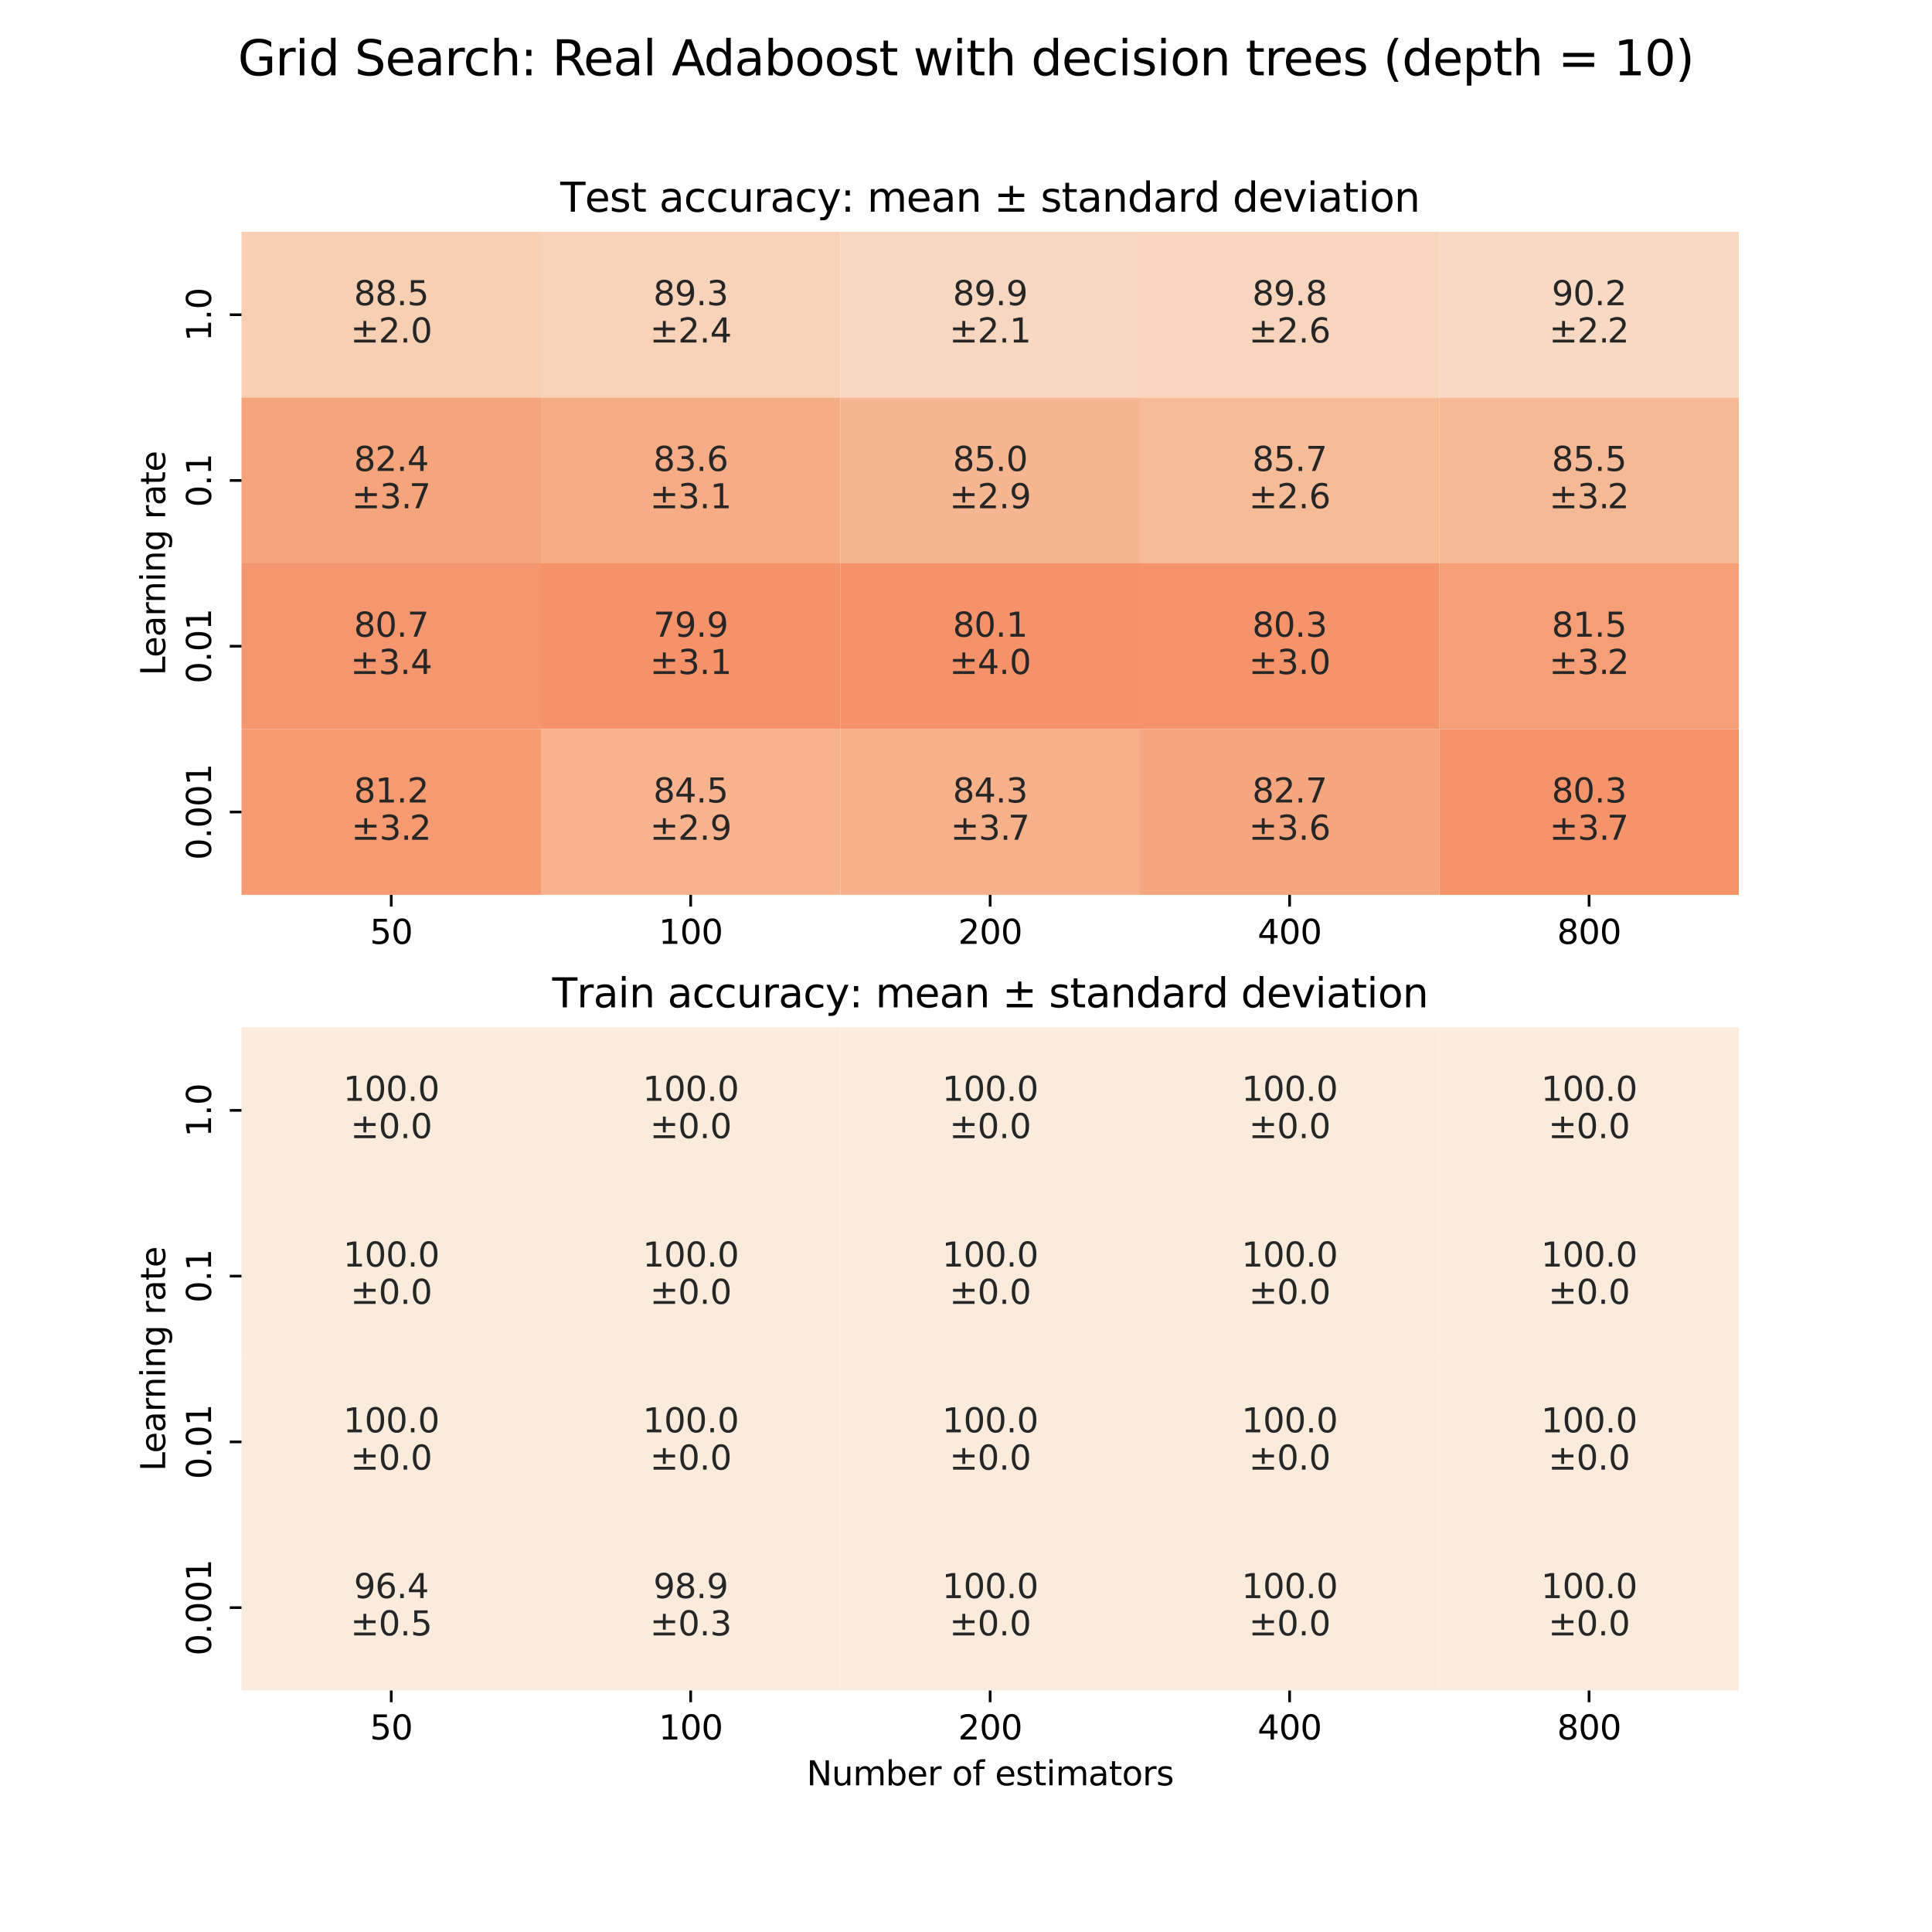<?xml version="1.0" encoding="utf-8" standalone="no"?>
<!DOCTYPE svg PUBLIC "-//W3C//DTD SVG 1.1//EN"
  "http://www.w3.org/Graphics/SVG/1.1/DTD/svg11.dtd">
<svg xmlns:xlink="http://www.w3.org/1999/xlink" width="576pt" height="576pt" viewBox="0 0 576 576" xmlns="http://www.w3.org/2000/svg" version="1.1">
 <defs>
  <style type="text/css">*{stroke-linejoin: round; stroke-linecap: butt}</style>
 </defs>
 <g id="figure_1">
  <g id="patch_1">
   <path d="M 0 576 
L 576 576 
L 576 0 
L 0 0 
z
" style="fill: #ffffff"/>
  </g>
  <g id="axes_1">
   <g id="patch_2">
    <path d="M 72 266.793 
L 518.4 266.793 
L 518.4 69.12 
L 72 69.12 
z
" style="fill: #ffffff"/>
   </g>
   <g id="QuadMesh_1">
    <path d="M 72 69.12 
L 161.28 69.12 
L 161.28 118.538 
L 72 118.538 
L 72 69.12 
" clip-path="url(#p932963a2c6)" style="fill: #f7cfb3"/>
    <path d="M 161.28 69.12 
L 250.56 69.12 
L 250.56 118.538 
L 161.28 118.538 
L 161.28 69.12 
" clip-path="url(#p932963a2c6)" style="fill: #f8d3ba"/>
    <path d="M 250.56 69.12 
L 339.84 69.12 
L 339.84 118.538 
L 250.56 118.538 
L 250.56 69.12 
" clip-path="url(#p932963a2c6)" style="fill: #f8d7c0"/>
    <path d="M 339.84 69.12 
L 429.12 69.12 
L 429.12 118.538 
L 339.84 118.538 
L 339.84 69.12 
" clip-path="url(#p932963a2c6)" style="fill: #f8d6be"/>
    <path d="M 429.12 69.12 
L 518.4 69.12 
L 518.4 118.538 
L 429.12 118.538 
L 429.12 69.12 
" clip-path="url(#p932963a2c6)" style="fill: #f8d9c3"/>
    <path d="M 72 118.538 
L 161.28 118.538 
L 161.28 167.956 
L 72 167.956 
L 72 118.538 
" clip-path="url(#p932963a2c6)" style="fill: #f6a47c"/>
    <path d="M 161.28 118.538 
L 250.56 118.538 
L 250.56 167.956 
L 161.28 167.956 
L 161.28 118.538 
" clip-path="url(#p932963a2c6)" style="fill: #f6ad85"/>
    <path d="M 250.56 118.538 
L 339.84 118.538 
L 339.84 167.956 
L 250.56 167.956 
L 250.56 118.538 
" clip-path="url(#p932963a2c6)" style="fill: #f6b691"/>
    <path d="M 339.84 118.538 
L 429.12 118.538 
L 429.12 167.956 
L 339.84 167.956 
L 339.84 118.538 
" clip-path="url(#p932963a2c6)" style="fill: #f6bb97"/>
    <path d="M 429.12 118.538 
L 518.4 118.538 
L 518.4 167.956 
L 429.12 167.956 
L 429.12 118.538 
" clip-path="url(#p932963a2c6)" style="fill: #f6b995"/>
    <path d="M 72 167.956 
L 161.28 167.956 
L 161.28 217.375 
L 72 217.375 
L 72 167.956 
" clip-path="url(#p932963a2c6)" style="fill: #f5976e"/>
    <path d="M 161.28 167.956 
L 250.56 167.956 
L 250.56 217.375 
L 161.28 217.375 
L 161.28 167.956 
" clip-path="url(#p932963a2c6)" style="fill: #f59269"/>
    <path d="M 250.56 167.956 
L 339.84 167.956 
L 339.84 217.375 
L 250.56 217.375 
L 250.56 167.956 
" clip-path="url(#p932963a2c6)" style="fill: #f59269"/>
    <path d="M 339.84 167.956 
L 429.12 167.956 
L 429.12 217.375 
L 339.84 217.375 
L 339.84 167.956 
" clip-path="url(#p932963a2c6)" style="fill: #f5946b"/>
    <path d="M 429.12 167.956 
L 518.4 167.956 
L 518.4 217.375 
L 429.12 217.375 
L 429.12 167.956 
" clip-path="url(#p932963a2c6)" style="fill: #f69e75"/>
    <path d="M 72 217.375 
L 161.28 217.375 
L 161.28 266.793 
L 72 266.793 
L 72 217.375 
" clip-path="url(#p932963a2c6)" style="fill: #f69b71"/>
    <path d="M 161.28 217.375 
L 250.56 217.375 
L 250.56 266.793 
L 161.28 266.793 
L 161.28 217.375 
" clip-path="url(#p932963a2c6)" style="fill: #f6b38d"/>
    <path d="M 250.56 217.375 
L 339.84 217.375 
L 339.84 266.793 
L 250.56 266.793 
L 250.56 217.375 
" clip-path="url(#p932963a2c6)" style="fill: #f6b18b"/>
    <path d="M 339.84 217.375 
L 429.12 217.375 
L 429.12 266.793 
L 339.84 266.793 
L 339.84 217.375 
" clip-path="url(#p932963a2c6)" style="fill: #f6a67e"/>
    <path d="M 429.12 217.375 
L 518.4 217.375 
L 518.4 266.793 
L 429.12 266.793 
L 429.12 217.375 
" clip-path="url(#p932963a2c6)" style="fill: #f5946b"/>
   </g>
   <g id="matplotlib.axis_1">
    <g id="xtick_1">
     <g id="line2d_1">
      <defs>
       <path id="m7822716973" d="M 0 0 
L 0 3.5 
" style="stroke: #000000; stroke-width: 0.8"/>
      </defs>
      <g>
       <use xlink:href="#m7822716973" x="116.64" y="266.793" style="stroke: #000000; stroke-width: 0.8"/>
      </g>
     </g>
     <g id="text_1">
      <!-- 50 -->
      <g transform="translate(110.278 281.391)scale(0.1 -0.1)">
       <defs>
        <path id="DejaVuSans-35" d="M 691 4666 
L 3169 4666 
L 3169 4134 
L 1269 4134 
L 1269 2991 
Q 1406 3038 1543 3061 
Q 1681 3084 1819 3084 
Q 2600 3084 3056 2656 
Q 3513 2228 3513 1497 
Q 3513 744 3044 326 
Q 2575 -91 1722 -91 
Q 1428 -91 1123 -41 
Q 819 9 494 109 
L 494 744 
Q 775 591 1075 516 
Q 1375 441 1709 441 
Q 2250 441 2565 725 
Q 2881 1009 2881 1497 
Q 2881 1984 2565 2268 
Q 2250 2553 1709 2553 
Q 1456 2553 1204 2497 
Q 953 2441 691 2322 
L 691 4666 
z
" transform="scale(0.016)"/>
        <path id="DejaVuSans-30" d="M 2034 4250 
Q 1547 4250 1301 3770 
Q 1056 3291 1056 2328 
Q 1056 1369 1301 889 
Q 1547 409 2034 409 
Q 2525 409 2770 889 
Q 3016 1369 3016 2328 
Q 3016 3291 2770 3770 
Q 2525 4250 2034 4250 
z
M 2034 4750 
Q 2819 4750 3233 4129 
Q 3647 3509 3647 2328 
Q 3647 1150 3233 529 
Q 2819 -91 2034 -91 
Q 1250 -91 836 529 
Q 422 1150 422 2328 
Q 422 3509 836 4129 
Q 1250 4750 2034 4750 
z
" transform="scale(0.016)"/>
       </defs>
       <use xlink:href="#DejaVuSans-35"/>
       <use xlink:href="#DejaVuSans-30" x="63.623"/>
      </g>
     </g>
    </g>
    <g id="xtick_2">
     <g id="line2d_2">
      <g>
       <use xlink:href="#m7822716973" x="205.92" y="266.793" style="stroke: #000000; stroke-width: 0.8"/>
      </g>
     </g>
     <g id="text_2">
      <!-- 100 -->
      <g transform="translate(196.376 281.391)scale(0.1 -0.1)">
       <defs>
        <path id="DejaVuSans-31" d="M 794 531 
L 1825 531 
L 1825 4091 
L 703 3866 
L 703 4441 
L 1819 4666 
L 2450 4666 
L 2450 531 
L 3481 531 
L 3481 0 
L 794 0 
L 794 531 
z
" transform="scale(0.016)"/>
       </defs>
       <use xlink:href="#DejaVuSans-31"/>
       <use xlink:href="#DejaVuSans-30" x="63.623"/>
       <use xlink:href="#DejaVuSans-30" x="127.246"/>
      </g>
     </g>
    </g>
    <g id="xtick_3">
     <g id="line2d_3">
      <g>
       <use xlink:href="#m7822716973" x="295.2" y="266.793" style="stroke: #000000; stroke-width: 0.8"/>
      </g>
     </g>
     <g id="text_3">
      <!-- 200 -->
      <g transform="translate(285.656 281.391)scale(0.1 -0.1)">
       <defs>
        <path id="DejaVuSans-32" d="M 1228 531 
L 3431 531 
L 3431 0 
L 469 0 
L 469 531 
Q 828 903 1448 1529 
Q 2069 2156 2228 2338 
Q 2531 2678 2651 2914 
Q 2772 3150 2772 3378 
Q 2772 3750 2511 3984 
Q 2250 4219 1831 4219 
Q 1534 4219 1204 4116 
Q 875 4013 500 3803 
L 500 4441 
Q 881 4594 1212 4672 
Q 1544 4750 1819 4750 
Q 2544 4750 2975 4387 
Q 3406 4025 3406 3419 
Q 3406 3131 3298 2873 
Q 3191 2616 2906 2266 
Q 2828 2175 2409 1742 
Q 1991 1309 1228 531 
z
" transform="scale(0.016)"/>
       </defs>
       <use xlink:href="#DejaVuSans-32"/>
       <use xlink:href="#DejaVuSans-30" x="63.623"/>
       <use xlink:href="#DejaVuSans-30" x="127.246"/>
      </g>
     </g>
    </g>
    <g id="xtick_4">
     <g id="line2d_4">
      <g>
       <use xlink:href="#m7822716973" x="384.48" y="266.793" style="stroke: #000000; stroke-width: 0.8"/>
      </g>
     </g>
     <g id="text_4">
      <!-- 400 -->
      <g transform="translate(374.936 281.391)scale(0.1 -0.1)">
       <defs>
        <path id="DejaVuSans-34" d="M 2419 4116 
L 825 1625 
L 2419 1625 
L 2419 4116 
z
M 2253 4666 
L 3047 4666 
L 3047 1625 
L 3713 1625 
L 3713 1100 
L 3047 1100 
L 3047 0 
L 2419 0 
L 2419 1100 
L 313 1100 
L 313 1709 
L 2253 4666 
z
" transform="scale(0.016)"/>
       </defs>
       <use xlink:href="#DejaVuSans-34"/>
       <use xlink:href="#DejaVuSans-30" x="63.623"/>
       <use xlink:href="#DejaVuSans-30" x="127.246"/>
      </g>
     </g>
    </g>
    <g id="xtick_5">
     <g id="line2d_5">
      <g>
       <use xlink:href="#m7822716973" x="473.76" y="266.793" style="stroke: #000000; stroke-width: 0.8"/>
      </g>
     </g>
     <g id="text_5">
      <!-- 800 -->
      <g transform="translate(464.216 281.391)scale(0.1 -0.1)">
       <defs>
        <path id="DejaVuSans-38" d="M 2034 2216 
Q 1584 2216 1326 1975 
Q 1069 1734 1069 1313 
Q 1069 891 1326 650 
Q 1584 409 2034 409 
Q 2484 409 2743 651 
Q 3003 894 3003 1313 
Q 3003 1734 2745 1975 
Q 2488 2216 2034 2216 
z
M 1403 2484 
Q 997 2584 770 2862 
Q 544 3141 544 3541 
Q 544 4100 942 4425 
Q 1341 4750 2034 4750 
Q 2731 4750 3128 4425 
Q 3525 4100 3525 3541 
Q 3525 3141 3298 2862 
Q 3072 2584 2669 2484 
Q 3125 2378 3379 2068 
Q 3634 1759 3634 1313 
Q 3634 634 3220 271 
Q 2806 -91 2034 -91 
Q 1263 -91 848 271 
Q 434 634 434 1313 
Q 434 1759 690 2068 
Q 947 2378 1403 2484 
z
M 1172 3481 
Q 1172 3119 1398 2916 
Q 1625 2713 2034 2713 
Q 2441 2713 2670 2916 
Q 2900 3119 2900 3481 
Q 2900 3844 2670 4047 
Q 2441 4250 2034 4250 
Q 1625 4250 1398 4047 
Q 1172 3844 1172 3481 
z
" transform="scale(0.016)"/>
       </defs>
       <use xlink:href="#DejaVuSans-38"/>
       <use xlink:href="#DejaVuSans-30" x="63.623"/>
       <use xlink:href="#DejaVuSans-30" x="127.246"/>
      </g>
     </g>
    </g>
   </g>
   <g id="matplotlib.axis_2">
    <g id="ytick_1">
     <g id="line2d_6">
      <defs>
       <path id="mc5614c4e33" d="M 0 0 
L -3.5 0 
" style="stroke: #000000; stroke-width: 0.8"/>
      </defs>
      <g>
       <use xlink:href="#mc5614c4e33" x="72" y="93.829" style="stroke: #000000; stroke-width: 0.8"/>
      </g>
     </g>
     <g id="text_6">
      <!-- 1.0 -->
      <g transform="translate(62.92 101.781)rotate(-90)scale(0.1 -0.1)">
       <defs>
        <path id="DejaVuSans-2e" d="M 684 794 
L 1344 794 
L 1344 0 
L 684 0 
L 684 794 
z
" transform="scale(0.016)"/>
       </defs>
       <use xlink:href="#DejaVuSans-31"/>
       <use xlink:href="#DejaVuSans-2e" x="63.623"/>
       <use xlink:href="#DejaVuSans-30" x="95.41"/>
      </g>
     </g>
    </g>
    <g id="ytick_2">
     <g id="line2d_7">
      <g>
       <use xlink:href="#mc5614c4e33" x="72" y="143.247" style="stroke: #000000; stroke-width: 0.8"/>
      </g>
     </g>
     <g id="text_7">
      <!-- 0.1 -->
      <g transform="translate(62.92 151.199)rotate(-90)scale(0.1 -0.1)">
       <use xlink:href="#DejaVuSans-30"/>
       <use xlink:href="#DejaVuSans-2e" x="63.623"/>
       <use xlink:href="#DejaVuSans-31" x="95.41"/>
      </g>
     </g>
    </g>
    <g id="ytick_3">
     <g id="line2d_8">
      <g>
       <use xlink:href="#mc5614c4e33" x="72" y="192.665" style="stroke: #000000; stroke-width: 0.8"/>
      </g>
     </g>
     <g id="text_8">
      <!-- 0.01 -->
      <g transform="translate(62.92 203.798)rotate(-90)scale(0.1 -0.1)">
       <use xlink:href="#DejaVuSans-30"/>
       <use xlink:href="#DejaVuSans-2e" x="63.623"/>
       <use xlink:href="#DejaVuSans-30" x="95.41"/>
       <use xlink:href="#DejaVuSans-31" x="159.033"/>
      </g>
     </g>
    </g>
    <g id="ytick_4">
     <g id="line2d_9">
      <g>
       <use xlink:href="#mc5614c4e33" x="72" y="242.084" style="stroke: #000000; stroke-width: 0.8"/>
      </g>
     </g>
     <g id="text_9">
      <!-- 0.001 -->
      <g transform="translate(62.92 256.398)rotate(-90)scale(0.1 -0.1)">
       <use xlink:href="#DejaVuSans-30"/>
       <use xlink:href="#DejaVuSans-2e" x="63.623"/>
       <use xlink:href="#DejaVuSans-30" x="95.41"/>
       <use xlink:href="#DejaVuSans-30" x="159.033"/>
       <use xlink:href="#DejaVuSans-31" x="222.656"/>
      </g>
     </g>
    </g>
    <g id="text_10">
     <!-- Learning rate -->
     <g transform="translate(49.242 201.409)rotate(-90)scale(0.1 -0.1)">
      <defs>
       <path id="DejaVuSans-4c" d="M 628 4666 
L 1259 4666 
L 1259 531 
L 3531 531 
L 3531 0 
L 628 0 
L 628 4666 
z
" transform="scale(0.016)"/>
       <path id="DejaVuSans-65" d="M 3597 1894 
L 3597 1613 
L 953 1613 
Q 991 1019 1311 708 
Q 1631 397 2203 397 
Q 2534 397 2845 478 
Q 3156 559 3463 722 
L 3463 178 
Q 3153 47 2828 -22 
Q 2503 -91 2169 -91 
Q 1331 -91 842 396 
Q 353 884 353 1716 
Q 353 2575 817 3079 
Q 1281 3584 2069 3584 
Q 2775 3584 3186 3129 
Q 3597 2675 3597 1894 
z
M 3022 2063 
Q 3016 2534 2758 2815 
Q 2500 3097 2075 3097 
Q 1594 3097 1305 2825 
Q 1016 2553 972 2059 
L 3022 2063 
z
" transform="scale(0.016)"/>
       <path id="DejaVuSans-61" d="M 2194 1759 
Q 1497 1759 1228 1600 
Q 959 1441 959 1056 
Q 959 750 1161 570 
Q 1363 391 1709 391 
Q 2188 391 2477 730 
Q 2766 1069 2766 1631 
L 2766 1759 
L 2194 1759 
z
M 3341 1997 
L 3341 0 
L 2766 0 
L 2766 531 
Q 2569 213 2275 61 
Q 1981 -91 1556 -91 
Q 1019 -91 701 211 
Q 384 513 384 1019 
Q 384 1609 779 1909 
Q 1175 2209 1959 2209 
L 2766 2209 
L 2766 2266 
Q 2766 2663 2505 2880 
Q 2244 3097 1772 3097 
Q 1472 3097 1187 3025 
Q 903 2953 641 2809 
L 641 3341 
Q 956 3463 1253 3523 
Q 1550 3584 1831 3584 
Q 2591 3584 2966 3190 
Q 3341 2797 3341 1997 
z
" transform="scale(0.016)"/>
       <path id="DejaVuSans-72" d="M 2631 2963 
Q 2534 3019 2420 3045 
Q 2306 3072 2169 3072 
Q 1681 3072 1420 2755 
Q 1159 2438 1159 1844 
L 1159 0 
L 581 0 
L 581 3500 
L 1159 3500 
L 1159 2956 
Q 1341 3275 1631 3429 
Q 1922 3584 2338 3584 
Q 2397 3584 2469 3576 
Q 2541 3569 2628 3553 
L 2631 2963 
z
" transform="scale(0.016)"/>
       <path id="DejaVuSans-6e" d="M 3513 2113 
L 3513 0 
L 2938 0 
L 2938 2094 
Q 2938 2591 2744 2837 
Q 2550 3084 2163 3084 
Q 1697 3084 1428 2787 
Q 1159 2491 1159 1978 
L 1159 0 
L 581 0 
L 581 3500 
L 1159 3500 
L 1159 2956 
Q 1366 3272 1645 3428 
Q 1925 3584 2291 3584 
Q 2894 3584 3203 3211 
Q 3513 2838 3513 2113 
z
" transform="scale(0.016)"/>
       <path id="DejaVuSans-69" d="M 603 3500 
L 1178 3500 
L 1178 0 
L 603 0 
L 603 3500 
z
M 603 4863 
L 1178 4863 
L 1178 4134 
L 603 4134 
L 603 4863 
z
" transform="scale(0.016)"/>
       <path id="DejaVuSans-67" d="M 2906 1791 
Q 2906 2416 2648 2759 
Q 2391 3103 1925 3103 
Q 1463 3103 1205 2759 
Q 947 2416 947 1791 
Q 947 1169 1205 825 
Q 1463 481 1925 481 
Q 2391 481 2648 825 
Q 2906 1169 2906 1791 
z
M 3481 434 
Q 3481 -459 3084 -895 
Q 2688 -1331 1869 -1331 
Q 1566 -1331 1297 -1286 
Q 1028 -1241 775 -1147 
L 775 -588 
Q 1028 -725 1275 -790 
Q 1522 -856 1778 -856 
Q 2344 -856 2625 -561 
Q 2906 -266 2906 331 
L 2906 616 
Q 2728 306 2450 153 
Q 2172 0 1784 0 
Q 1141 0 747 490 
Q 353 981 353 1791 
Q 353 2603 747 3093 
Q 1141 3584 1784 3584 
Q 2172 3584 2450 3431 
Q 2728 3278 2906 2969 
L 2906 3500 
L 3481 3500 
L 3481 434 
z
" transform="scale(0.016)"/>
       <path id="DejaVuSans-20" transform="scale(0.016)"/>
       <path id="DejaVuSans-74" d="M 1172 4494 
L 1172 3500 
L 2356 3500 
L 2356 3053 
L 1172 3053 
L 1172 1153 
Q 1172 725 1289 603 
Q 1406 481 1766 481 
L 2356 481 
L 2356 0 
L 1766 0 
Q 1100 0 847 248 
Q 594 497 594 1153 
L 594 3053 
L 172 3053 
L 172 3500 
L 594 3500 
L 594 4494 
L 1172 4494 
z
" transform="scale(0.016)"/>
      </defs>
      <use xlink:href="#DejaVuSans-4c"/>
      <use xlink:href="#DejaVuSans-65" x="53.963"/>
      <use xlink:href="#DejaVuSans-61" x="115.486"/>
      <use xlink:href="#DejaVuSans-72" x="176.766"/>
      <use xlink:href="#DejaVuSans-6e" x="216.129"/>
      <use xlink:href="#DejaVuSans-69" x="279.508"/>
      <use xlink:href="#DejaVuSans-6e" x="307.291"/>
      <use xlink:href="#DejaVuSans-67" x="370.67"/>
      <use xlink:href="#DejaVuSans-20" x="434.146"/>
      <use xlink:href="#DejaVuSans-72" x="465.934"/>
      <use xlink:href="#DejaVuSans-61" x="507.047"/>
      <use xlink:href="#DejaVuSans-74" x="568.326"/>
      <use xlink:href="#DejaVuSans-65" x="607.535"/>
     </g>
    </g>
   </g>
   <g id="text_11">
    <!-- 88.5 -->
    <g style="fill: #262626" transform="translate(105.507 90.99)scale(0.1 -0.1)">
     <use xlink:href="#DejaVuSans-38"/>
     <use xlink:href="#DejaVuSans-38" x="63.623"/>
     <use xlink:href="#DejaVuSans-2e" x="127.246"/>
     <use xlink:href="#DejaVuSans-35" x="159.033"/>
    </g>
    <!-- $\pm$2.0 -->
    <g style="fill: #262626" transform="translate(104.49 102.187)scale(0.1 -0.1)">
     <defs>
      <path id="DejaVuSans-b1" d="M 2944 4013 
L 2944 2803 
L 4684 2803 
L 4684 2272 
L 2944 2272 
L 2944 1063 
L 2419 1063 
L 2419 2272 
L 678 2272 
L 678 2803 
L 2419 2803 
L 2419 4013 
L 2944 4013 
z
M 678 531 
L 4684 531 
L 4684 0 
L 678 0 
L 678 531 
z
" transform="scale(0.016)"/>
     </defs>
     <use xlink:href="#DejaVuSans-b1" transform="translate(0 0.781)"/>
     <use xlink:href="#DejaVuSans-32" transform="translate(83.789 0.781)"/>
     <use xlink:href="#DejaVuSans-2e" transform="translate(147.412 0.781)"/>
     <use xlink:href="#DejaVuSans-30" transform="translate(179.199 0.781)"/>
    </g>
   </g>
   <g id="text_12">
    <!-- 89.3 -->
    <g style="fill: #262626" transform="translate(194.787 90.99)scale(0.1 -0.1)">
     <defs>
      <path id="DejaVuSans-39" d="M 703 97 
L 703 672 
Q 941 559 1184 500 
Q 1428 441 1663 441 
Q 2288 441 2617 861 
Q 2947 1281 2994 2138 
Q 2813 1869 2534 1725 
Q 2256 1581 1919 1581 
Q 1219 1581 811 2004 
Q 403 2428 403 3163 
Q 403 3881 828 4315 
Q 1253 4750 1959 4750 
Q 2769 4750 3195 4129 
Q 3622 3509 3622 2328 
Q 3622 1225 3098 567 
Q 2575 -91 1691 -91 
Q 1453 -91 1209 -44 
Q 966 3 703 97 
z
M 1959 2075 
Q 2384 2075 2632 2365 
Q 2881 2656 2881 3163 
Q 2881 3666 2632 3958 
Q 2384 4250 1959 4250 
Q 1534 4250 1286 3958 
Q 1038 3666 1038 3163 
Q 1038 2656 1286 2365 
Q 1534 2075 1959 2075 
z
" transform="scale(0.016)"/>
      <path id="DejaVuSans-33" d="M 2597 2516 
Q 3050 2419 3304 2112 
Q 3559 1806 3559 1356 
Q 3559 666 3084 287 
Q 2609 -91 1734 -91 
Q 1441 -91 1130 -33 
Q 819 25 488 141 
L 488 750 
Q 750 597 1062 519 
Q 1375 441 1716 441 
Q 2309 441 2620 675 
Q 2931 909 2931 1356 
Q 2931 1769 2642 2001 
Q 2353 2234 1838 2234 
L 1294 2234 
L 1294 2753 
L 1863 2753 
Q 2328 2753 2575 2939 
Q 2822 3125 2822 3475 
Q 2822 3834 2567 4026 
Q 2313 4219 1838 4219 
Q 1578 4219 1281 4162 
Q 984 4106 628 3988 
L 628 4550 
Q 988 4650 1302 4700 
Q 1616 4750 1894 4750 
Q 2613 4750 3031 4423 
Q 3450 4097 3450 3541 
Q 3450 3153 3228 2886 
Q 3006 2619 2597 2516 
z
" transform="scale(0.016)"/>
     </defs>
     <use xlink:href="#DejaVuSans-38"/>
     <use xlink:href="#DejaVuSans-39" x="63.623"/>
     <use xlink:href="#DejaVuSans-2e" x="127.246"/>
     <use xlink:href="#DejaVuSans-33" x="159.033"/>
    </g>
    <!-- $\pm$2.4 -->
    <g style="fill: #262626" transform="translate(193.77 102.187)scale(0.1 -0.1)">
     <use xlink:href="#DejaVuSans-b1" transform="translate(0 0.781)"/>
     <use xlink:href="#DejaVuSans-32" transform="translate(83.789 0.781)"/>
     <use xlink:href="#DejaVuSans-2e" transform="translate(147.412 0.781)"/>
     <use xlink:href="#DejaVuSans-34" transform="translate(179.199 0.781)"/>
    </g>
   </g>
   <g id="text_13">
    <!-- 89.9 -->
    <g style="fill: #262626" transform="translate(284.067 90.99)scale(0.1 -0.1)">
     <use xlink:href="#DejaVuSans-38"/>
     <use xlink:href="#DejaVuSans-39" x="63.623"/>
     <use xlink:href="#DejaVuSans-2e" x="127.246"/>
     <use xlink:href="#DejaVuSans-39" x="159.033"/>
    </g>
    <!-- $\pm$2.1 -->
    <g style="fill: #262626" transform="translate(283.05 102.187)scale(0.1 -0.1)">
     <use xlink:href="#DejaVuSans-b1" transform="translate(0 0.781)"/>
     <use xlink:href="#DejaVuSans-32" transform="translate(83.789 0.781)"/>
     <use xlink:href="#DejaVuSans-2e" transform="translate(147.412 0.781)"/>
     <use xlink:href="#DejaVuSans-31" transform="translate(179.199 0.781)"/>
    </g>
   </g>
   <g id="text_14">
    <!-- 89.8 -->
    <g style="fill: #262626" transform="translate(373.347 90.99)scale(0.1 -0.1)">
     <use xlink:href="#DejaVuSans-38"/>
     <use xlink:href="#DejaVuSans-39" x="63.623"/>
     <use xlink:href="#DejaVuSans-2e" x="127.246"/>
     <use xlink:href="#DejaVuSans-38" x="159.033"/>
    </g>
    <!-- $\pm$2.6 -->
    <g style="fill: #262626" transform="translate(372.33 102.187)scale(0.1 -0.1)">
     <defs>
      <path id="DejaVuSans-36" d="M 2113 2584 
Q 1688 2584 1439 2293 
Q 1191 2003 1191 1497 
Q 1191 994 1439 701 
Q 1688 409 2113 409 
Q 2538 409 2786 701 
Q 3034 994 3034 1497 
Q 3034 2003 2786 2293 
Q 2538 2584 2113 2584 
z
M 3366 4563 
L 3366 3988 
Q 3128 4100 2886 4159 
Q 2644 4219 2406 4219 
Q 1781 4219 1451 3797 
Q 1122 3375 1075 2522 
Q 1259 2794 1537 2939 
Q 1816 3084 2150 3084 
Q 2853 3084 3261 2657 
Q 3669 2231 3669 1497 
Q 3669 778 3244 343 
Q 2819 -91 2113 -91 
Q 1303 -91 875 529 
Q 447 1150 447 2328 
Q 447 3434 972 4092 
Q 1497 4750 2381 4750 
Q 2619 4750 2861 4703 
Q 3103 4656 3366 4563 
z
" transform="scale(0.016)"/>
     </defs>
     <use xlink:href="#DejaVuSans-b1" transform="translate(0 0.781)"/>
     <use xlink:href="#DejaVuSans-32" transform="translate(83.789 0.781)"/>
     <use xlink:href="#DejaVuSans-2e" transform="translate(147.412 0.781)"/>
     <use xlink:href="#DejaVuSans-36" transform="translate(179.199 0.781)"/>
    </g>
   </g>
   <g id="text_15">
    <!-- 90.2 -->
    <g style="fill: #262626" transform="translate(462.627 90.99)scale(0.1 -0.1)">
     <use xlink:href="#DejaVuSans-39"/>
     <use xlink:href="#DejaVuSans-30" x="63.623"/>
     <use xlink:href="#DejaVuSans-2e" x="127.246"/>
     <use xlink:href="#DejaVuSans-32" x="159.033"/>
    </g>
    <!-- $\pm$2.2 -->
    <g style="fill: #262626" transform="translate(461.86 102.187)scale(0.1 -0.1)">
     <use xlink:href="#DejaVuSans-b1" transform="translate(0 0.781)"/>
     <use xlink:href="#DejaVuSans-32" transform="translate(83.789 0.781)"/>
     <use xlink:href="#DejaVuSans-2e" transform="translate(147.412 0.781)"/>
     <use xlink:href="#DejaVuSans-32" transform="translate(173.699 0.781)"/>
    </g>
   </g>
   <g id="text_16">
    <!-- 82.4 -->
    <g style="fill: #262626" transform="translate(105.507 140.408)scale(0.1 -0.1)">
     <use xlink:href="#DejaVuSans-38"/>
     <use xlink:href="#DejaVuSans-32" x="63.623"/>
     <use xlink:href="#DejaVuSans-2e" x="127.246"/>
     <use xlink:href="#DejaVuSans-34" x="159.033"/>
    </g>
    <!-- $\pm$3.7 -->
    <g style="fill: #262626" transform="translate(104.84 151.606)scale(0.1 -0.1)">
     <defs>
      <path id="DejaVuSans-37" d="M 525 4666 
L 3525 4666 
L 3525 4397 
L 1831 0 
L 1172 0 
L 2766 4134 
L 525 4134 
L 525 4666 
z
" transform="scale(0.016)"/>
     </defs>
     <use xlink:href="#DejaVuSans-b1" transform="translate(0 0.781)"/>
     <use xlink:href="#DejaVuSans-33" transform="translate(83.789 0.781)"/>
     <use xlink:href="#DejaVuSans-2e" transform="translate(147.412 0.781)"/>
     <use xlink:href="#DejaVuSans-37" transform="translate(171.449 0.781)"/>
    </g>
   </g>
   <g id="text_17">
    <!-- 83.6 -->
    <g style="fill: #262626" transform="translate(194.787 140.408)scale(0.1 -0.1)">
     <use xlink:href="#DejaVuSans-38"/>
     <use xlink:href="#DejaVuSans-33" x="63.623"/>
     <use xlink:href="#DejaVuSans-2e" x="127.246"/>
     <use xlink:href="#DejaVuSans-36" x="159.033"/>
    </g>
    <!-- $\pm$3.1 -->
    <g style="fill: #262626" transform="translate(193.77 151.606)scale(0.1 -0.1)">
     <use xlink:href="#DejaVuSans-b1" transform="translate(0 0.781)"/>
     <use xlink:href="#DejaVuSans-33" transform="translate(83.789 0.781)"/>
     <use xlink:href="#DejaVuSans-2e" transform="translate(147.412 0.781)"/>
     <use xlink:href="#DejaVuSans-31" transform="translate(179.199 0.781)"/>
    </g>
   </g>
   <g id="text_18">
    <!-- 85.0 -->
    <g style="fill: #262626" transform="translate(284.067 140.408)scale(0.1 -0.1)">
     <use xlink:href="#DejaVuSans-38"/>
     <use xlink:href="#DejaVuSans-35" x="63.623"/>
     <use xlink:href="#DejaVuSans-2e" x="127.246"/>
     <use xlink:href="#DejaVuSans-30" x="159.033"/>
    </g>
    <!-- $\pm$2.9 -->
    <g style="fill: #262626" transform="translate(283.05 151.606)scale(0.1 -0.1)">
     <use xlink:href="#DejaVuSans-b1" transform="translate(0 0.781)"/>
     <use xlink:href="#DejaVuSans-32" transform="translate(83.789 0.781)"/>
     <use xlink:href="#DejaVuSans-2e" transform="translate(147.412 0.781)"/>
     <use xlink:href="#DejaVuSans-39" transform="translate(179.199 0.781)"/>
    </g>
   </g>
   <g id="text_19">
    <!-- 85.7 -->
    <g style="fill: #262626" transform="translate(373.347 140.408)scale(0.1 -0.1)">
     <use xlink:href="#DejaVuSans-38"/>
     <use xlink:href="#DejaVuSans-35" x="63.623"/>
     <use xlink:href="#DejaVuSans-2e" x="127.246"/>
     <use xlink:href="#DejaVuSans-37" x="159.033"/>
    </g>
    <!-- $\pm$2.6 -->
    <g style="fill: #262626" transform="translate(372.33 151.606)scale(0.1 -0.1)">
     <use xlink:href="#DejaVuSans-b1" transform="translate(0 0.781)"/>
     <use xlink:href="#DejaVuSans-32" transform="translate(83.789 0.781)"/>
     <use xlink:href="#DejaVuSans-2e" transform="translate(147.412 0.781)"/>
     <use xlink:href="#DejaVuSans-36" transform="translate(179.199 0.781)"/>
    </g>
   </g>
   <g id="text_20">
    <!-- 85.5 -->
    <g style="fill: #262626" transform="translate(462.627 140.408)scale(0.1 -0.1)">
     <use xlink:href="#DejaVuSans-38"/>
     <use xlink:href="#DejaVuSans-35" x="63.623"/>
     <use xlink:href="#DejaVuSans-2e" x="127.246"/>
     <use xlink:href="#DejaVuSans-35" x="159.033"/>
    </g>
    <!-- $\pm$3.2 -->
    <g style="fill: #262626" transform="translate(461.86 151.606)scale(0.1 -0.1)">
     <use xlink:href="#DejaVuSans-b1" transform="translate(0 0.781)"/>
     <use xlink:href="#DejaVuSans-33" transform="translate(83.789 0.781)"/>
     <use xlink:href="#DejaVuSans-2e" transform="translate(147.412 0.781)"/>
     <use xlink:href="#DejaVuSans-32" transform="translate(173.699 0.781)"/>
    </g>
   </g>
   <g id="text_21">
    <!-- 80.7 -->
    <g style="fill: #262626" transform="translate(105.507 189.826)scale(0.1 -0.1)">
     <use xlink:href="#DejaVuSans-38"/>
     <use xlink:href="#DejaVuSans-30" x="63.623"/>
     <use xlink:href="#DejaVuSans-2e" x="127.246"/>
     <use xlink:href="#DejaVuSans-37" x="159.033"/>
    </g>
    <!-- $\pm$3.4 -->
    <g style="fill: #262626" transform="translate(104.49 201.024)scale(0.1 -0.1)">
     <use xlink:href="#DejaVuSans-b1" transform="translate(0 0.781)"/>
     <use xlink:href="#DejaVuSans-33" transform="translate(83.789 0.781)"/>
     <use xlink:href="#DejaVuSans-2e" transform="translate(147.412 0.781)"/>
     <use xlink:href="#DejaVuSans-34" transform="translate(179.199 0.781)"/>
    </g>
   </g>
   <g id="text_22">
    <!-- 79.9 -->
    <g style="fill: #262626" transform="translate(194.787 189.826)scale(0.1 -0.1)">
     <use xlink:href="#DejaVuSans-37"/>
     <use xlink:href="#DejaVuSans-39" x="63.623"/>
     <use xlink:href="#DejaVuSans-2e" x="127.246"/>
     <use xlink:href="#DejaVuSans-39" x="159.033"/>
    </g>
    <!-- $\pm$3.1 -->
    <g style="fill: #262626" transform="translate(193.77 201.024)scale(0.1 -0.1)">
     <use xlink:href="#DejaVuSans-b1" transform="translate(0 0.781)"/>
     <use xlink:href="#DejaVuSans-33" transform="translate(83.789 0.781)"/>
     <use xlink:href="#DejaVuSans-2e" transform="translate(147.412 0.781)"/>
     <use xlink:href="#DejaVuSans-31" transform="translate(179.199 0.781)"/>
    </g>
   </g>
   <g id="text_23">
    <!-- 80.1 -->
    <g style="fill: #262626" transform="translate(284.067 189.826)scale(0.1 -0.1)">
     <use xlink:href="#DejaVuSans-38"/>
     <use xlink:href="#DejaVuSans-30" x="63.623"/>
     <use xlink:href="#DejaVuSans-2e" x="127.246"/>
     <use xlink:href="#DejaVuSans-31" x="159.033"/>
    </g>
    <!-- $\pm$4.0 -->
    <g style="fill: #262626" transform="translate(283.05 201.024)scale(0.1 -0.1)">
     <use xlink:href="#DejaVuSans-b1" transform="translate(0 0.781)"/>
     <use xlink:href="#DejaVuSans-34" transform="translate(83.789 0.781)"/>
     <use xlink:href="#DejaVuSans-2e" transform="translate(147.412 0.781)"/>
     <use xlink:href="#DejaVuSans-30" transform="translate(179.199 0.781)"/>
    </g>
   </g>
   <g id="text_24">
    <!-- 80.3 -->
    <g style="fill: #262626" transform="translate(373.347 189.826)scale(0.1 -0.1)">
     <use xlink:href="#DejaVuSans-38"/>
     <use xlink:href="#DejaVuSans-30" x="63.623"/>
     <use xlink:href="#DejaVuSans-2e" x="127.246"/>
     <use xlink:href="#DejaVuSans-33" x="159.033"/>
    </g>
    <!-- $\pm$3.0 -->
    <g style="fill: #262626" transform="translate(372.33 201.024)scale(0.1 -0.1)">
     <use xlink:href="#DejaVuSans-b1" transform="translate(0 0.781)"/>
     <use xlink:href="#DejaVuSans-33" transform="translate(83.789 0.781)"/>
     <use xlink:href="#DejaVuSans-2e" transform="translate(147.412 0.781)"/>
     <use xlink:href="#DejaVuSans-30" transform="translate(179.199 0.781)"/>
    </g>
   </g>
   <g id="text_25">
    <!-- 81.5 -->
    <g style="fill: #262626" transform="translate(462.627 189.826)scale(0.1 -0.1)">
     <use xlink:href="#DejaVuSans-38"/>
     <use xlink:href="#DejaVuSans-31" x="63.623"/>
     <use xlink:href="#DejaVuSans-2e" x="127.246"/>
     <use xlink:href="#DejaVuSans-35" x="159.033"/>
    </g>
    <!-- $\pm$3.2 -->
    <g style="fill: #262626" transform="translate(461.86 201.024)scale(0.1 -0.1)">
     <use xlink:href="#DejaVuSans-b1" transform="translate(0 0.781)"/>
     <use xlink:href="#DejaVuSans-33" transform="translate(83.789 0.781)"/>
     <use xlink:href="#DejaVuSans-2e" transform="translate(147.412 0.781)"/>
     <use xlink:href="#DejaVuSans-32" transform="translate(173.699 0.781)"/>
    </g>
   </g>
   <g id="text_26">
    <!-- 81.2 -->
    <g style="fill: #262626" transform="translate(105.507 239.244)scale(0.1 -0.1)">
     <use xlink:href="#DejaVuSans-38"/>
     <use xlink:href="#DejaVuSans-31" x="63.623"/>
     <use xlink:href="#DejaVuSans-2e" x="127.246"/>
     <use xlink:href="#DejaVuSans-32" x="159.033"/>
    </g>
    <!-- $\pm$3.2 -->
    <g style="fill: #262626" transform="translate(104.74 250.442)scale(0.1 -0.1)">
     <use xlink:href="#DejaVuSans-b1" transform="translate(0 0.781)"/>
     <use xlink:href="#DejaVuSans-33" transform="translate(83.789 0.781)"/>
     <use xlink:href="#DejaVuSans-2e" transform="translate(147.412 0.781)"/>
     <use xlink:href="#DejaVuSans-32" transform="translate(173.699 0.781)"/>
    </g>
   </g>
   <g id="text_27">
    <!-- 84.5 -->
    <g style="fill: #262626" transform="translate(194.787 239.244)scale(0.1 -0.1)">
     <use xlink:href="#DejaVuSans-38"/>
     <use xlink:href="#DejaVuSans-34" x="63.623"/>
     <use xlink:href="#DejaVuSans-2e" x="127.246"/>
     <use xlink:href="#DejaVuSans-35" x="159.033"/>
    </g>
    <!-- $\pm$2.9 -->
    <g style="fill: #262626" transform="translate(193.77 250.442)scale(0.1 -0.1)">
     <use xlink:href="#DejaVuSans-b1" transform="translate(0 0.781)"/>
     <use xlink:href="#DejaVuSans-32" transform="translate(83.789 0.781)"/>
     <use xlink:href="#DejaVuSans-2e" transform="translate(147.412 0.781)"/>
     <use xlink:href="#DejaVuSans-39" transform="translate(179.199 0.781)"/>
    </g>
   </g>
   <g id="text_28">
    <!-- 84.3 -->
    <g style="fill: #262626" transform="translate(284.067 239.244)scale(0.1 -0.1)">
     <use xlink:href="#DejaVuSans-38"/>
     <use xlink:href="#DejaVuSans-34" x="63.623"/>
     <use xlink:href="#DejaVuSans-2e" x="127.246"/>
     <use xlink:href="#DejaVuSans-33" x="159.033"/>
    </g>
    <!-- $\pm$3.7 -->
    <g style="fill: #262626" transform="translate(283.4 250.442)scale(0.1 -0.1)">
     <use xlink:href="#DejaVuSans-b1" transform="translate(0 0.781)"/>
     <use xlink:href="#DejaVuSans-33" transform="translate(83.789 0.781)"/>
     <use xlink:href="#DejaVuSans-2e" transform="translate(147.412 0.781)"/>
     <use xlink:href="#DejaVuSans-37" transform="translate(171.449 0.781)"/>
    </g>
   </g>
   <g id="text_29">
    <!-- 82.7 -->
    <g style="fill: #262626" transform="translate(373.347 239.244)scale(0.1 -0.1)">
     <use xlink:href="#DejaVuSans-38"/>
     <use xlink:href="#DejaVuSans-32" x="63.623"/>
     <use xlink:href="#DejaVuSans-2e" x="127.246"/>
     <use xlink:href="#DejaVuSans-37" x="159.033"/>
    </g>
    <!-- $\pm$3.6 -->
    <g style="fill: #262626" transform="translate(372.33 250.442)scale(0.1 -0.1)">
     <use xlink:href="#DejaVuSans-b1" transform="translate(0 0.781)"/>
     <use xlink:href="#DejaVuSans-33" transform="translate(83.789 0.781)"/>
     <use xlink:href="#DejaVuSans-2e" transform="translate(147.412 0.781)"/>
     <use xlink:href="#DejaVuSans-36" transform="translate(179.199 0.781)"/>
    </g>
   </g>
   <g id="text_30">
    <!-- 80.3 -->
    <g style="fill: #262626" transform="translate(462.627 239.244)scale(0.1 -0.1)">
     <use xlink:href="#DejaVuSans-38"/>
     <use xlink:href="#DejaVuSans-30" x="63.623"/>
     <use xlink:href="#DejaVuSans-2e" x="127.246"/>
     <use xlink:href="#DejaVuSans-33" x="159.033"/>
    </g>
    <!-- $\pm$3.7 -->
    <g style="fill: #262626" transform="translate(461.96 250.442)scale(0.1 -0.1)">
     <use xlink:href="#DejaVuSans-b1" transform="translate(0 0.781)"/>
     <use xlink:href="#DejaVuSans-33" transform="translate(83.789 0.781)"/>
     <use xlink:href="#DejaVuSans-2e" transform="translate(147.412 0.781)"/>
     <use xlink:href="#DejaVuSans-37" transform="translate(171.449 0.781)"/>
    </g>
   </g>
   <g id="text_31">
    <!-- Test accuracy: mean $\pm$ standard deviation -->
    <g transform="translate(167.04 63.12)scale(0.12 -0.12)">
     <defs>
      <path id="DejaVuSans-54" d="M -19 4666 
L 3928 4666 
L 3928 4134 
L 2272 4134 
L 2272 0 
L 1638 0 
L 1638 4134 
L -19 4134 
L -19 4666 
z
" transform="scale(0.016)"/>
      <path id="DejaVuSans-73" d="M 2834 3397 
L 2834 2853 
Q 2591 2978 2328 3040 
Q 2066 3103 1784 3103 
Q 1356 3103 1142 2972 
Q 928 2841 928 2578 
Q 928 2378 1081 2264 
Q 1234 2150 1697 2047 
L 1894 2003 
Q 2506 1872 2764 1633 
Q 3022 1394 3022 966 
Q 3022 478 2636 193 
Q 2250 -91 1575 -91 
Q 1294 -91 989 -36 
Q 684 19 347 128 
L 347 722 
Q 666 556 975 473 
Q 1284 391 1588 391 
Q 1994 391 2212 530 
Q 2431 669 2431 922 
Q 2431 1156 2273 1281 
Q 2116 1406 1581 1522 
L 1381 1569 
Q 847 1681 609 1914 
Q 372 2147 372 2553 
Q 372 3047 722 3315 
Q 1072 3584 1716 3584 
Q 2034 3584 2315 3537 
Q 2597 3491 2834 3397 
z
" transform="scale(0.016)"/>
      <path id="DejaVuSans-63" d="M 3122 3366 
L 3122 2828 
Q 2878 2963 2633 3030 
Q 2388 3097 2138 3097 
Q 1578 3097 1268 2742 
Q 959 2388 959 1747 
Q 959 1106 1268 751 
Q 1578 397 2138 397 
Q 2388 397 2633 464 
Q 2878 531 3122 666 
L 3122 134 
Q 2881 22 2623 -34 
Q 2366 -91 2075 -91 
Q 1284 -91 818 406 
Q 353 903 353 1747 
Q 353 2603 823 3093 
Q 1294 3584 2113 3584 
Q 2378 3584 2631 3529 
Q 2884 3475 3122 3366 
z
" transform="scale(0.016)"/>
      <path id="DejaVuSans-75" d="M 544 1381 
L 544 3500 
L 1119 3500 
L 1119 1403 
Q 1119 906 1312 657 
Q 1506 409 1894 409 
Q 2359 409 2629 706 
Q 2900 1003 2900 1516 
L 2900 3500 
L 3475 3500 
L 3475 0 
L 2900 0 
L 2900 538 
Q 2691 219 2414 64 
Q 2138 -91 1772 -91 
Q 1169 -91 856 284 
Q 544 659 544 1381 
z
M 1991 3584 
L 1991 3584 
z
" transform="scale(0.016)"/>
      <path id="DejaVuSans-79" d="M 2059 -325 
Q 1816 -950 1584 -1140 
Q 1353 -1331 966 -1331 
L 506 -1331 
L 506 -850 
L 844 -850 
Q 1081 -850 1212 -737 
Q 1344 -625 1503 -206 
L 1606 56 
L 191 3500 
L 800 3500 
L 1894 763 
L 2988 3500 
L 3597 3500 
L 2059 -325 
z
" transform="scale(0.016)"/>
      <path id="DejaVuSans-3a" d="M 750 794 
L 1409 794 
L 1409 0 
L 750 0 
L 750 794 
z
M 750 3309 
L 1409 3309 
L 1409 2516 
L 750 2516 
L 750 3309 
z
" transform="scale(0.016)"/>
      <path id="DejaVuSans-6d" d="M 3328 2828 
Q 3544 3216 3844 3400 
Q 4144 3584 4550 3584 
Q 5097 3584 5394 3201 
Q 5691 2819 5691 2113 
L 5691 0 
L 5113 0 
L 5113 2094 
Q 5113 2597 4934 2840 
Q 4756 3084 4391 3084 
Q 3944 3084 3684 2787 
Q 3425 2491 3425 1978 
L 3425 0 
L 2847 0 
L 2847 2094 
Q 2847 2600 2669 2842 
Q 2491 3084 2119 3084 
Q 1678 3084 1418 2786 
Q 1159 2488 1159 1978 
L 1159 0 
L 581 0 
L 581 3500 
L 1159 3500 
L 1159 2956 
Q 1356 3278 1631 3431 
Q 1906 3584 2284 3584 
Q 2666 3584 2933 3390 
Q 3200 3197 3328 2828 
z
" transform="scale(0.016)"/>
      <path id="DejaVuSans-64" d="M 2906 2969 
L 2906 4863 
L 3481 4863 
L 3481 0 
L 2906 0 
L 2906 525 
Q 2725 213 2448 61 
Q 2172 -91 1784 -91 
Q 1150 -91 751 415 
Q 353 922 353 1747 
Q 353 2572 751 3078 
Q 1150 3584 1784 3584 
Q 2172 3584 2448 3432 
Q 2725 3281 2906 2969 
z
M 947 1747 
Q 947 1113 1208 752 
Q 1469 391 1925 391 
Q 2381 391 2643 752 
Q 2906 1113 2906 1747 
Q 2906 2381 2643 2742 
Q 2381 3103 1925 3103 
Q 1469 3103 1208 2742 
Q 947 2381 947 1747 
z
" transform="scale(0.016)"/>
      <path id="DejaVuSans-76" d="M 191 3500 
L 800 3500 
L 1894 563 
L 2988 3500 
L 3597 3500 
L 2284 0 
L 1503 0 
L 191 3500 
z
" transform="scale(0.016)"/>
      <path id="DejaVuSans-6f" d="M 1959 3097 
Q 1497 3097 1228 2736 
Q 959 2375 959 1747 
Q 959 1119 1226 758 
Q 1494 397 1959 397 
Q 2419 397 2687 759 
Q 2956 1122 2956 1747 
Q 2956 2369 2687 2733 
Q 2419 3097 1959 3097 
z
M 1959 3584 
Q 2709 3584 3137 3096 
Q 3566 2609 3566 1747 
Q 3566 888 3137 398 
Q 2709 -91 1959 -91 
Q 1206 -91 779 398 
Q 353 888 353 1747 
Q 353 2609 779 3096 
Q 1206 3584 1959 3584 
z
" transform="scale(0.016)"/>
     </defs>
     <use xlink:href="#DejaVuSans-54" transform="translate(0 0.016)"/>
     <use xlink:href="#DejaVuSans-65" transform="translate(61.084 0.016)"/>
     <use xlink:href="#DejaVuSans-73" transform="translate(122.607 0.016)"/>
     <use xlink:href="#DejaVuSans-74" transform="translate(174.707 0.016)"/>
     <use xlink:href="#DejaVuSans-20" transform="translate(213.916 0.016)"/>
     <use xlink:href="#DejaVuSans-61" transform="translate(245.703 0.016)"/>
     <use xlink:href="#DejaVuSans-63" transform="translate(306.982 0.016)"/>
     <use xlink:href="#DejaVuSans-63" transform="translate(361.963 0.016)"/>
     <use xlink:href="#DejaVuSans-75" transform="translate(416.943 0.016)"/>
     <use xlink:href="#DejaVuSans-72" transform="translate(480.322 0.016)"/>
     <use xlink:href="#DejaVuSans-61" transform="translate(521.436 0.016)"/>
     <use xlink:href="#DejaVuSans-63" transform="translate(582.715 0.016)"/>
     <use xlink:href="#DejaVuSans-79" transform="translate(637.695 0.016)"/>
     <use xlink:href="#DejaVuSans-3a" transform="translate(696.875 0.016)"/>
     <use xlink:href="#DejaVuSans-20" transform="translate(730.566 0.016)"/>
     <use xlink:href="#DejaVuSans-6d" transform="translate(762.354 0.016)"/>
     <use xlink:href="#DejaVuSans-65" transform="translate(859.766 0.016)"/>
     <use xlink:href="#DejaVuSans-61" transform="translate(921.289 0.016)"/>
     <use xlink:href="#DejaVuSans-6e" transform="translate(982.568 0.016)"/>
     <use xlink:href="#DejaVuSans-20" transform="translate(1045.947 0.016)"/>
     <use xlink:href="#DejaVuSans-b1" transform="translate(1077.734 0.016)"/>
     <use xlink:href="#DejaVuSans-20" transform="translate(1161.523 0.016)"/>
     <use xlink:href="#DejaVuSans-73" transform="translate(1193.311 0.016)"/>
     <use xlink:href="#DejaVuSans-74" transform="translate(1245.41 0.016)"/>
     <use xlink:href="#DejaVuSans-61" transform="translate(1284.619 0.016)"/>
     <use xlink:href="#DejaVuSans-6e" transform="translate(1345.898 0.016)"/>
     <use xlink:href="#DejaVuSans-64" transform="translate(1409.277 0.016)"/>
     <use xlink:href="#DejaVuSans-61" transform="translate(1472.754 0.016)"/>
     <use xlink:href="#DejaVuSans-72" transform="translate(1534.033 0.016)"/>
     <use xlink:href="#DejaVuSans-64" transform="translate(1575.146 0.016)"/>
     <use xlink:href="#DejaVuSans-20" transform="translate(1638.623 0.016)"/>
     <use xlink:href="#DejaVuSans-64" transform="translate(1670.41 0.016)"/>
     <use xlink:href="#DejaVuSans-65" transform="translate(1733.887 0.016)"/>
     <use xlink:href="#DejaVuSans-76" transform="translate(1795.41 0.016)"/>
     <use xlink:href="#DejaVuSans-69" transform="translate(1854.59 0.016)"/>
     <use xlink:href="#DejaVuSans-61" transform="translate(1882.373 0.016)"/>
     <use xlink:href="#DejaVuSans-74" transform="translate(1943.652 0.016)"/>
     <use xlink:href="#DejaVuSans-69" transform="translate(1982.861 0.016)"/>
     <use xlink:href="#DejaVuSans-6f" transform="translate(2010.645 0.016)"/>
     <use xlink:href="#DejaVuSans-6e" transform="translate(2071.826 0.016)"/>
    </g>
   </g>
  </g>
  <g id="axes_2">
   <g id="patch_3">
    <path d="M 72 504 
L 518.4 504 
L 518.4 306.327 
L 72 306.327 
z
" style="fill: #ffffff"/>
   </g>
   <g id="QuadMesh_2">
    <path d="M 72 306.327 
L 161.28 306.327 
L 161.28 355.745 
L 72 355.745 
L 72 306.327 
" clip-path="url(#pa54a796244)" style="fill: #faebdd"/>
    <path d="M 161.28 306.327 
L 250.56 306.327 
L 250.56 355.745 
L 161.28 355.745 
L 161.28 306.327 
" clip-path="url(#pa54a796244)" style="fill: #faebdd"/>
    <path d="M 250.56 306.327 
L 339.84 306.327 
L 339.84 355.745 
L 250.56 355.745 
L 250.56 306.327 
" clip-path="url(#pa54a796244)" style="fill: #faebdd"/>
    <path d="M 339.84 306.327 
L 429.12 306.327 
L 429.12 355.745 
L 339.84 355.745 
L 339.84 306.327 
" clip-path="url(#pa54a796244)" style="fill: #faebdd"/>
    <path d="M 429.12 306.327 
L 518.4 306.327 
L 518.4 355.745 
L 429.12 355.745 
L 429.12 306.327 
" clip-path="url(#pa54a796244)" style="fill: #faebdd"/>
    <path d="M 72 355.745 
L 161.28 355.745 
L 161.28 405.164 
L 72 405.164 
L 72 355.745 
" clip-path="url(#pa54a796244)" style="fill: #faebdd"/>
    <path d="M 161.28 355.745 
L 250.56 355.745 
L 250.56 405.164 
L 161.28 405.164 
L 161.28 355.745 
" clip-path="url(#pa54a796244)" style="fill: #faebdd"/>
    <path d="M 250.56 355.745 
L 339.84 355.745 
L 339.84 405.164 
L 250.56 405.164 
L 250.56 355.745 
" clip-path="url(#pa54a796244)" style="fill: #faebdd"/>
    <path d="M 339.84 355.745 
L 429.12 355.745 
L 429.12 405.164 
L 339.84 405.164 
L 339.84 355.745 
" clip-path="url(#pa54a796244)" style="fill: #faebdd"/>
    <path d="M 429.12 355.745 
L 518.4 355.745 
L 518.4 405.164 
L 429.12 405.164 
L 429.12 355.745 
" clip-path="url(#pa54a796244)" style="fill: #faebdd"/>
    <path d="M 72 405.164 
L 161.28 405.164 
L 161.28 454.582 
L 72 454.582 
L 72 405.164 
" clip-path="url(#pa54a796244)" style="fill: #faebdd"/>
    <path d="M 161.28 405.164 
L 250.56 405.164 
L 250.56 454.582 
L 161.28 454.582 
L 161.28 405.164 
" clip-path="url(#pa54a796244)" style="fill: #faebdd"/>
    <path d="M 250.56 405.164 
L 339.84 405.164 
L 339.84 454.582 
L 250.56 454.582 
L 250.56 405.164 
" clip-path="url(#pa54a796244)" style="fill: #faebdd"/>
    <path d="M 339.84 405.164 
L 429.12 405.164 
L 429.12 454.582 
L 339.84 454.582 
L 339.84 405.164 
" clip-path="url(#pa54a796244)" style="fill: #faebdd"/>
    <path d="M 429.12 405.164 
L 518.4 405.164 
L 518.4 454.582 
L 429.12 454.582 
L 429.12 405.164 
" clip-path="url(#pa54a796244)" style="fill: #faebdd"/>
    <path d="M 72 454.582 
L 161.28 454.582 
L 161.28 504 
L 72 504 
L 72 454.582 
" clip-path="url(#pa54a796244)" style="fill: #faebdd"/>
    <path d="M 161.28 454.582 
L 250.56 454.582 
L 250.56 504 
L 161.28 504 
L 161.28 454.582 
" clip-path="url(#pa54a796244)" style="fill: #faebdd"/>
    <path d="M 250.56 454.582 
L 339.84 454.582 
L 339.84 504 
L 250.56 504 
L 250.56 454.582 
" clip-path="url(#pa54a796244)" style="fill: #faebdd"/>
    <path d="M 339.84 454.582 
L 429.12 454.582 
L 429.12 504 
L 339.84 504 
L 339.84 454.582 
" clip-path="url(#pa54a796244)" style="fill: #faebdd"/>
    <path d="M 429.12 454.582 
L 518.4 454.582 
L 518.4 504 
L 429.12 504 
L 429.12 454.582 
" clip-path="url(#pa54a796244)" style="fill: #faebdd"/>
   </g>
   <g id="matplotlib.axis_3">
    <g id="xtick_6">
     <g id="line2d_10">
      <g>
       <use xlink:href="#m7822716973" x="116.64" y="504" style="stroke: #000000; stroke-width: 0.8"/>
      </g>
     </g>
     <g id="text_32">
      <!-- 50 -->
      <g transform="translate(110.278 518.598)scale(0.1 -0.1)">
       <use xlink:href="#DejaVuSans-35"/>
       <use xlink:href="#DejaVuSans-30" x="63.623"/>
      </g>
     </g>
    </g>
    <g id="xtick_7">
     <g id="line2d_11">
      <g>
       <use xlink:href="#m7822716973" x="205.92" y="504" style="stroke: #000000; stroke-width: 0.8"/>
      </g>
     </g>
     <g id="text_33">
      <!-- 100 -->
      <g transform="translate(196.376 518.598)scale(0.1 -0.1)">
       <use xlink:href="#DejaVuSans-31"/>
       <use xlink:href="#DejaVuSans-30" x="63.623"/>
       <use xlink:href="#DejaVuSans-30" x="127.246"/>
      </g>
     </g>
    </g>
    <g id="xtick_8">
     <g id="line2d_12">
      <g>
       <use xlink:href="#m7822716973" x="295.2" y="504" style="stroke: #000000; stroke-width: 0.8"/>
      </g>
     </g>
     <g id="text_34">
      <!-- 200 -->
      <g transform="translate(285.656 518.598)scale(0.1 -0.1)">
       <use xlink:href="#DejaVuSans-32"/>
       <use xlink:href="#DejaVuSans-30" x="63.623"/>
       <use xlink:href="#DejaVuSans-30" x="127.246"/>
      </g>
     </g>
    </g>
    <g id="xtick_9">
     <g id="line2d_13">
      <g>
       <use xlink:href="#m7822716973" x="384.48" y="504" style="stroke: #000000; stroke-width: 0.8"/>
      </g>
     </g>
     <g id="text_35">
      <!-- 400 -->
      <g transform="translate(374.936 518.598)scale(0.1 -0.1)">
       <use xlink:href="#DejaVuSans-34"/>
       <use xlink:href="#DejaVuSans-30" x="63.623"/>
       <use xlink:href="#DejaVuSans-30" x="127.246"/>
      </g>
     </g>
    </g>
    <g id="xtick_10">
     <g id="line2d_14">
      <g>
       <use xlink:href="#m7822716973" x="473.76" y="504" style="stroke: #000000; stroke-width: 0.8"/>
      </g>
     </g>
     <g id="text_36">
      <!-- 800 -->
      <g transform="translate(464.216 518.598)scale(0.1 -0.1)">
       <use xlink:href="#DejaVuSans-38"/>
       <use xlink:href="#DejaVuSans-30" x="63.623"/>
       <use xlink:href="#DejaVuSans-30" x="127.246"/>
      </g>
     </g>
    </g>
    <g id="text_37">
     <!-- Number of estimators -->
     <g transform="translate(240.472 532.277)scale(0.1 -0.1)">
      <defs>
       <path id="DejaVuSans-4e" d="M 628 4666 
L 1478 4666 
L 3547 763 
L 3547 4666 
L 4159 4666 
L 4159 0 
L 3309 0 
L 1241 3903 
L 1241 0 
L 628 0 
L 628 4666 
z
" transform="scale(0.016)"/>
       <path id="DejaVuSans-62" d="M 3116 1747 
Q 3116 2381 2855 2742 
Q 2594 3103 2138 3103 
Q 1681 3103 1420 2742 
Q 1159 2381 1159 1747 
Q 1159 1113 1420 752 
Q 1681 391 2138 391 
Q 2594 391 2855 752 
Q 3116 1113 3116 1747 
z
M 1159 2969 
Q 1341 3281 1617 3432 
Q 1894 3584 2278 3584 
Q 2916 3584 3314 3078 
Q 3713 2572 3713 1747 
Q 3713 922 3314 415 
Q 2916 -91 2278 -91 
Q 1894 -91 1617 61 
Q 1341 213 1159 525 
L 1159 0 
L 581 0 
L 581 4863 
L 1159 4863 
L 1159 2969 
z
" transform="scale(0.016)"/>
       <path id="DejaVuSans-66" d="M 2375 4863 
L 2375 4384 
L 1825 4384 
Q 1516 4384 1395 4259 
Q 1275 4134 1275 3809 
L 1275 3500 
L 2222 3500 
L 2222 3053 
L 1275 3053 
L 1275 0 
L 697 0 
L 697 3053 
L 147 3053 
L 147 3500 
L 697 3500 
L 697 3744 
Q 697 4328 969 4595 
Q 1241 4863 1831 4863 
L 2375 4863 
z
" transform="scale(0.016)"/>
      </defs>
      <use xlink:href="#DejaVuSans-4e"/>
      <use xlink:href="#DejaVuSans-75" x="74.805"/>
      <use xlink:href="#DejaVuSans-6d" x="138.184"/>
      <use xlink:href="#DejaVuSans-62" x="235.596"/>
      <use xlink:href="#DejaVuSans-65" x="299.072"/>
      <use xlink:href="#DejaVuSans-72" x="360.596"/>
      <use xlink:href="#DejaVuSans-20" x="401.709"/>
      <use xlink:href="#DejaVuSans-6f" x="433.496"/>
      <use xlink:href="#DejaVuSans-66" x="494.678"/>
      <use xlink:href="#DejaVuSans-20" x="529.883"/>
      <use xlink:href="#DejaVuSans-65" x="561.67"/>
      <use xlink:href="#DejaVuSans-73" x="623.193"/>
      <use xlink:href="#DejaVuSans-74" x="675.293"/>
      <use xlink:href="#DejaVuSans-69" x="714.502"/>
      <use xlink:href="#DejaVuSans-6d" x="742.285"/>
      <use xlink:href="#DejaVuSans-61" x="839.697"/>
      <use xlink:href="#DejaVuSans-74" x="900.977"/>
      <use xlink:href="#DejaVuSans-6f" x="940.186"/>
      <use xlink:href="#DejaVuSans-72" x="1001.367"/>
      <use xlink:href="#DejaVuSans-73" x="1042.48"/>
     </g>
    </g>
   </g>
   <g id="matplotlib.axis_4">
    <g id="ytick_5">
     <g id="line2d_15">
      <g>
       <use xlink:href="#mc5614c4e33" x="72" y="331.036" style="stroke: #000000; stroke-width: 0.8"/>
      </g>
     </g>
     <g id="text_38">
      <!-- 1.0 -->
      <g transform="translate(62.92 338.988)rotate(-90)scale(0.1 -0.1)">
       <use xlink:href="#DejaVuSans-31"/>
       <use xlink:href="#DejaVuSans-2e" x="63.623"/>
       <use xlink:href="#DejaVuSans-30" x="95.41"/>
      </g>
     </g>
    </g>
    <g id="ytick_6">
     <g id="line2d_16">
      <g>
       <use xlink:href="#mc5614c4e33" x="72" y="380.455" style="stroke: #000000; stroke-width: 0.8"/>
      </g>
     </g>
     <g id="text_39">
      <!-- 0.1 -->
      <g transform="translate(62.92 388.406)rotate(-90)scale(0.1 -0.1)">
       <use xlink:href="#DejaVuSans-30"/>
       <use xlink:href="#DejaVuSans-2e" x="63.623"/>
       <use xlink:href="#DejaVuSans-31" x="95.41"/>
      </g>
     </g>
    </g>
    <g id="ytick_7">
     <g id="line2d_17">
      <g>
       <use xlink:href="#mc5614c4e33" x="72" y="429.873" style="stroke: #000000; stroke-width: 0.8"/>
      </g>
     </g>
     <g id="text_40">
      <!-- 0.01 -->
      <g transform="translate(62.92 441.006)rotate(-90)scale(0.1 -0.1)">
       <use xlink:href="#DejaVuSans-30"/>
       <use xlink:href="#DejaVuSans-2e" x="63.623"/>
       <use xlink:href="#DejaVuSans-30" x="95.41"/>
       <use xlink:href="#DejaVuSans-31" x="159.033"/>
      </g>
     </g>
    </g>
    <g id="ytick_8">
     <g id="line2d_18">
      <g>
       <use xlink:href="#mc5614c4e33" x="72" y="479.291" style="stroke: #000000; stroke-width: 0.8"/>
      </g>
     </g>
     <g id="text_41">
      <!-- 0.001 -->
      <g transform="translate(62.92 493.605)rotate(-90)scale(0.1 -0.1)">
       <use xlink:href="#DejaVuSans-30"/>
       <use xlink:href="#DejaVuSans-2e" x="63.623"/>
       <use xlink:href="#DejaVuSans-30" x="95.41"/>
       <use xlink:href="#DejaVuSans-30" x="159.033"/>
       <use xlink:href="#DejaVuSans-31" x="222.656"/>
      </g>
     </g>
    </g>
    <g id="text_42">
     <!-- Learning rate -->
     <g transform="translate(49.242 438.617)rotate(-90)scale(0.1 -0.1)">
      <use xlink:href="#DejaVuSans-4c"/>
      <use xlink:href="#DejaVuSans-65" x="53.963"/>
      <use xlink:href="#DejaVuSans-61" x="115.486"/>
      <use xlink:href="#DejaVuSans-72" x="176.766"/>
      <use xlink:href="#DejaVuSans-6e" x="216.129"/>
      <use xlink:href="#DejaVuSans-69" x="279.508"/>
      <use xlink:href="#DejaVuSans-6e" x="307.291"/>
      <use xlink:href="#DejaVuSans-67" x="370.67"/>
      <use xlink:href="#DejaVuSans-20" x="434.146"/>
      <use xlink:href="#DejaVuSans-72" x="465.934"/>
      <use xlink:href="#DejaVuSans-61" x="507.047"/>
      <use xlink:href="#DejaVuSans-74" x="568.326"/>
      <use xlink:href="#DejaVuSans-65" x="607.535"/>
     </g>
    </g>
   </g>
   <g id="text_43">
    <!-- 100.0 -->
    <g style="fill: #262626" transform="translate(102.326 328.197)scale(0.1 -0.1)">
     <use xlink:href="#DejaVuSans-31"/>
     <use xlink:href="#DejaVuSans-30" x="63.623"/>
     <use xlink:href="#DejaVuSans-30" x="127.246"/>
     <use xlink:href="#DejaVuSans-2e" x="190.869"/>
     <use xlink:href="#DejaVuSans-30" x="222.656"/>
    </g>
    <!-- $\pm$0.0 -->
    <g style="fill: #262626" transform="translate(104.49 339.395)scale(0.1 -0.1)">
     <use xlink:href="#DejaVuSans-b1" transform="translate(0 0.781)"/>
     <use xlink:href="#DejaVuSans-30" transform="translate(83.789 0.781)"/>
     <use xlink:href="#DejaVuSans-2e" transform="translate(147.412 0.781)"/>
     <use xlink:href="#DejaVuSans-30" transform="translate(179.199 0.781)"/>
    </g>
   </g>
   <g id="text_44">
    <!-- 100.0 -->
    <g style="fill: #262626" transform="translate(191.606 328.197)scale(0.1 -0.1)">
     <use xlink:href="#DejaVuSans-31"/>
     <use xlink:href="#DejaVuSans-30" x="63.623"/>
     <use xlink:href="#DejaVuSans-30" x="127.246"/>
     <use xlink:href="#DejaVuSans-2e" x="190.869"/>
     <use xlink:href="#DejaVuSans-30" x="222.656"/>
    </g>
    <!-- $\pm$0.0 -->
    <g style="fill: #262626" transform="translate(193.77 339.395)scale(0.1 -0.1)">
     <use xlink:href="#DejaVuSans-b1" transform="translate(0 0.781)"/>
     <use xlink:href="#DejaVuSans-30" transform="translate(83.789 0.781)"/>
     <use xlink:href="#DejaVuSans-2e" transform="translate(147.412 0.781)"/>
     <use xlink:href="#DejaVuSans-30" transform="translate(179.199 0.781)"/>
    </g>
   </g>
   <g id="text_45">
    <!-- 100.0 -->
    <g style="fill: #262626" transform="translate(280.886 328.197)scale(0.1 -0.1)">
     <use xlink:href="#DejaVuSans-31"/>
     <use xlink:href="#DejaVuSans-30" x="63.623"/>
     <use xlink:href="#DejaVuSans-30" x="127.246"/>
     <use xlink:href="#DejaVuSans-2e" x="190.869"/>
     <use xlink:href="#DejaVuSans-30" x="222.656"/>
    </g>
    <!-- $\pm$0.0 -->
    <g style="fill: #262626" transform="translate(283.05 339.395)scale(0.1 -0.1)">
     <use xlink:href="#DejaVuSans-b1" transform="translate(0 0.781)"/>
     <use xlink:href="#DejaVuSans-30" transform="translate(83.789 0.781)"/>
     <use xlink:href="#DejaVuSans-2e" transform="translate(147.412 0.781)"/>
     <use xlink:href="#DejaVuSans-30" transform="translate(179.199 0.781)"/>
    </g>
   </g>
   <g id="text_46">
    <!-- 100.0 -->
    <g style="fill: #262626" transform="translate(370.166 328.197)scale(0.1 -0.1)">
     <use xlink:href="#DejaVuSans-31"/>
     <use xlink:href="#DejaVuSans-30" x="63.623"/>
     <use xlink:href="#DejaVuSans-30" x="127.246"/>
     <use xlink:href="#DejaVuSans-2e" x="190.869"/>
     <use xlink:href="#DejaVuSans-30" x="222.656"/>
    </g>
    <!-- $\pm$0.0 -->
    <g style="fill: #262626" transform="translate(372.33 339.395)scale(0.1 -0.1)">
     <use xlink:href="#DejaVuSans-b1" transform="translate(0 0.781)"/>
     <use xlink:href="#DejaVuSans-30" transform="translate(83.789 0.781)"/>
     <use xlink:href="#DejaVuSans-2e" transform="translate(147.412 0.781)"/>
     <use xlink:href="#DejaVuSans-30" transform="translate(179.199 0.781)"/>
    </g>
   </g>
   <g id="text_47">
    <!-- 100.0 -->
    <g style="fill: #262626" transform="translate(459.446 328.197)scale(0.1 -0.1)">
     <use xlink:href="#DejaVuSans-31"/>
     <use xlink:href="#DejaVuSans-30" x="63.623"/>
     <use xlink:href="#DejaVuSans-30" x="127.246"/>
     <use xlink:href="#DejaVuSans-2e" x="190.869"/>
     <use xlink:href="#DejaVuSans-30" x="222.656"/>
    </g>
    <!-- $\pm$0.0 -->
    <g style="fill: #262626" transform="translate(461.61 339.395)scale(0.1 -0.1)">
     <use xlink:href="#DejaVuSans-b1" transform="translate(0 0.781)"/>
     <use xlink:href="#DejaVuSans-30" transform="translate(83.789 0.781)"/>
     <use xlink:href="#DejaVuSans-2e" transform="translate(147.412 0.781)"/>
     <use xlink:href="#DejaVuSans-30" transform="translate(179.199 0.781)"/>
    </g>
   </g>
   <g id="text_48">
    <!-- 100.0 -->
    <g style="fill: #262626" transform="translate(102.326 377.615)scale(0.1 -0.1)">
     <use xlink:href="#DejaVuSans-31"/>
     <use xlink:href="#DejaVuSans-30" x="63.623"/>
     <use xlink:href="#DejaVuSans-30" x="127.246"/>
     <use xlink:href="#DejaVuSans-2e" x="190.869"/>
     <use xlink:href="#DejaVuSans-30" x="222.656"/>
    </g>
    <!-- $\pm$0.0 -->
    <g style="fill: #262626" transform="translate(104.49 388.813)scale(0.1 -0.1)">
     <use xlink:href="#DejaVuSans-b1" transform="translate(0 0.781)"/>
     <use xlink:href="#DejaVuSans-30" transform="translate(83.789 0.781)"/>
     <use xlink:href="#DejaVuSans-2e" transform="translate(147.412 0.781)"/>
     <use xlink:href="#DejaVuSans-30" transform="translate(179.199 0.781)"/>
    </g>
   </g>
   <g id="text_49">
    <!-- 100.0 -->
    <g style="fill: #262626" transform="translate(191.606 377.615)scale(0.1 -0.1)">
     <use xlink:href="#DejaVuSans-31"/>
     <use xlink:href="#DejaVuSans-30" x="63.623"/>
     <use xlink:href="#DejaVuSans-30" x="127.246"/>
     <use xlink:href="#DejaVuSans-2e" x="190.869"/>
     <use xlink:href="#DejaVuSans-30" x="222.656"/>
    </g>
    <!-- $\pm$0.0 -->
    <g style="fill: #262626" transform="translate(193.77 388.813)scale(0.1 -0.1)">
     <use xlink:href="#DejaVuSans-b1" transform="translate(0 0.781)"/>
     <use xlink:href="#DejaVuSans-30" transform="translate(83.789 0.781)"/>
     <use xlink:href="#DejaVuSans-2e" transform="translate(147.412 0.781)"/>
     <use xlink:href="#DejaVuSans-30" transform="translate(179.199 0.781)"/>
    </g>
   </g>
   <g id="text_50">
    <!-- 100.0 -->
    <g style="fill: #262626" transform="translate(280.886 377.615)scale(0.1 -0.1)">
     <use xlink:href="#DejaVuSans-31"/>
     <use xlink:href="#DejaVuSans-30" x="63.623"/>
     <use xlink:href="#DejaVuSans-30" x="127.246"/>
     <use xlink:href="#DejaVuSans-2e" x="190.869"/>
     <use xlink:href="#DejaVuSans-30" x="222.656"/>
    </g>
    <!-- $\pm$0.0 -->
    <g style="fill: #262626" transform="translate(283.05 388.813)scale(0.1 -0.1)">
     <use xlink:href="#DejaVuSans-b1" transform="translate(0 0.781)"/>
     <use xlink:href="#DejaVuSans-30" transform="translate(83.789 0.781)"/>
     <use xlink:href="#DejaVuSans-2e" transform="translate(147.412 0.781)"/>
     <use xlink:href="#DejaVuSans-30" transform="translate(179.199 0.781)"/>
    </g>
   </g>
   <g id="text_51">
    <!-- 100.0 -->
    <g style="fill: #262626" transform="translate(370.166 377.615)scale(0.1 -0.1)">
     <use xlink:href="#DejaVuSans-31"/>
     <use xlink:href="#DejaVuSans-30" x="63.623"/>
     <use xlink:href="#DejaVuSans-30" x="127.246"/>
     <use xlink:href="#DejaVuSans-2e" x="190.869"/>
     <use xlink:href="#DejaVuSans-30" x="222.656"/>
    </g>
    <!-- $\pm$0.0 -->
    <g style="fill: #262626" transform="translate(372.33 388.813)scale(0.1 -0.1)">
     <use xlink:href="#DejaVuSans-b1" transform="translate(0 0.781)"/>
     <use xlink:href="#DejaVuSans-30" transform="translate(83.789 0.781)"/>
     <use xlink:href="#DejaVuSans-2e" transform="translate(147.412 0.781)"/>
     <use xlink:href="#DejaVuSans-30" transform="translate(179.199 0.781)"/>
    </g>
   </g>
   <g id="text_52">
    <!-- 100.0 -->
    <g style="fill: #262626" transform="translate(459.446 377.615)scale(0.1 -0.1)">
     <use xlink:href="#DejaVuSans-31"/>
     <use xlink:href="#DejaVuSans-30" x="63.623"/>
     <use xlink:href="#DejaVuSans-30" x="127.246"/>
     <use xlink:href="#DejaVuSans-2e" x="190.869"/>
     <use xlink:href="#DejaVuSans-30" x="222.656"/>
    </g>
    <!-- $\pm$0.0 -->
    <g style="fill: #262626" transform="translate(461.61 388.813)scale(0.1 -0.1)">
     <use xlink:href="#DejaVuSans-b1" transform="translate(0 0.781)"/>
     <use xlink:href="#DejaVuSans-30" transform="translate(83.789 0.781)"/>
     <use xlink:href="#DejaVuSans-2e" transform="translate(147.412 0.781)"/>
     <use xlink:href="#DejaVuSans-30" transform="translate(179.199 0.781)"/>
    </g>
   </g>
   <g id="text_53">
    <!-- 100.0 -->
    <g style="fill: #262626" transform="translate(102.326 427.033)scale(0.1 -0.1)">
     <use xlink:href="#DejaVuSans-31"/>
     <use xlink:href="#DejaVuSans-30" x="63.623"/>
     <use xlink:href="#DejaVuSans-30" x="127.246"/>
     <use xlink:href="#DejaVuSans-2e" x="190.869"/>
     <use xlink:href="#DejaVuSans-30" x="222.656"/>
    </g>
    <!-- $\pm$0.0 -->
    <g style="fill: #262626" transform="translate(104.49 438.231)scale(0.1 -0.1)">
     <use xlink:href="#DejaVuSans-b1" transform="translate(0 0.781)"/>
     <use xlink:href="#DejaVuSans-30" transform="translate(83.789 0.781)"/>
     <use xlink:href="#DejaVuSans-2e" transform="translate(147.412 0.781)"/>
     <use xlink:href="#DejaVuSans-30" transform="translate(179.199 0.781)"/>
    </g>
   </g>
   <g id="text_54">
    <!-- 100.0 -->
    <g style="fill: #262626" transform="translate(191.606 427.033)scale(0.1 -0.1)">
     <use xlink:href="#DejaVuSans-31"/>
     <use xlink:href="#DejaVuSans-30" x="63.623"/>
     <use xlink:href="#DejaVuSans-30" x="127.246"/>
     <use xlink:href="#DejaVuSans-2e" x="190.869"/>
     <use xlink:href="#DejaVuSans-30" x="222.656"/>
    </g>
    <!-- $\pm$0.0 -->
    <g style="fill: #262626" transform="translate(193.77 438.231)scale(0.1 -0.1)">
     <use xlink:href="#DejaVuSans-b1" transform="translate(0 0.781)"/>
     <use xlink:href="#DejaVuSans-30" transform="translate(83.789 0.781)"/>
     <use xlink:href="#DejaVuSans-2e" transform="translate(147.412 0.781)"/>
     <use xlink:href="#DejaVuSans-30" transform="translate(179.199 0.781)"/>
    </g>
   </g>
   <g id="text_55">
    <!-- 100.0 -->
    <g style="fill: #262626" transform="translate(280.886 427.033)scale(0.1 -0.1)">
     <use xlink:href="#DejaVuSans-31"/>
     <use xlink:href="#DejaVuSans-30" x="63.623"/>
     <use xlink:href="#DejaVuSans-30" x="127.246"/>
     <use xlink:href="#DejaVuSans-2e" x="190.869"/>
     <use xlink:href="#DejaVuSans-30" x="222.656"/>
    </g>
    <!-- $\pm$0.0 -->
    <g style="fill: #262626" transform="translate(283.05 438.231)scale(0.1 -0.1)">
     <use xlink:href="#DejaVuSans-b1" transform="translate(0 0.781)"/>
     <use xlink:href="#DejaVuSans-30" transform="translate(83.789 0.781)"/>
     <use xlink:href="#DejaVuSans-2e" transform="translate(147.412 0.781)"/>
     <use xlink:href="#DejaVuSans-30" transform="translate(179.199 0.781)"/>
    </g>
   </g>
   <g id="text_56">
    <!-- 100.0 -->
    <g style="fill: #262626" transform="translate(370.166 427.033)scale(0.1 -0.1)">
     <use xlink:href="#DejaVuSans-31"/>
     <use xlink:href="#DejaVuSans-30" x="63.623"/>
     <use xlink:href="#DejaVuSans-30" x="127.246"/>
     <use xlink:href="#DejaVuSans-2e" x="190.869"/>
     <use xlink:href="#DejaVuSans-30" x="222.656"/>
    </g>
    <!-- $\pm$0.0 -->
    <g style="fill: #262626" transform="translate(372.33 438.231)scale(0.1 -0.1)">
     <use xlink:href="#DejaVuSans-b1" transform="translate(0 0.781)"/>
     <use xlink:href="#DejaVuSans-30" transform="translate(83.789 0.781)"/>
     <use xlink:href="#DejaVuSans-2e" transform="translate(147.412 0.781)"/>
     <use xlink:href="#DejaVuSans-30" transform="translate(179.199 0.781)"/>
    </g>
   </g>
   <g id="text_57">
    <!-- 100.0 -->
    <g style="fill: #262626" transform="translate(459.446 427.033)scale(0.1 -0.1)">
     <use xlink:href="#DejaVuSans-31"/>
     <use xlink:href="#DejaVuSans-30" x="63.623"/>
     <use xlink:href="#DejaVuSans-30" x="127.246"/>
     <use xlink:href="#DejaVuSans-2e" x="190.869"/>
     <use xlink:href="#DejaVuSans-30" x="222.656"/>
    </g>
    <!-- $\pm$0.0 -->
    <g style="fill: #262626" transform="translate(461.61 438.231)scale(0.1 -0.1)">
     <use xlink:href="#DejaVuSans-b1" transform="translate(0 0.781)"/>
     <use xlink:href="#DejaVuSans-30" transform="translate(83.789 0.781)"/>
     <use xlink:href="#DejaVuSans-2e" transform="translate(147.412 0.781)"/>
     <use xlink:href="#DejaVuSans-30" transform="translate(179.199 0.781)"/>
    </g>
   </g>
   <g id="text_58">
    <!-- 96.4 -->
    <g style="fill: #262626" transform="translate(105.507 476.451)scale(0.1 -0.1)">
     <use xlink:href="#DejaVuSans-39"/>
     <use xlink:href="#DejaVuSans-36" x="63.623"/>
     <use xlink:href="#DejaVuSans-2e" x="127.246"/>
     <use xlink:href="#DejaVuSans-34" x="159.033"/>
    </g>
    <!-- $\pm$0.5 -->
    <g style="fill: #262626" transform="translate(104.49 487.649)scale(0.1 -0.1)">
     <use xlink:href="#DejaVuSans-b1" transform="translate(0 0.781)"/>
     <use xlink:href="#DejaVuSans-30" transform="translate(83.789 0.781)"/>
     <use xlink:href="#DejaVuSans-2e" transform="translate(147.412 0.781)"/>
     <use xlink:href="#DejaVuSans-35" transform="translate(179.199 0.781)"/>
    </g>
   </g>
   <g id="text_59">
    <!-- 98.9 -->
    <g style="fill: #262626" transform="translate(194.787 476.451)scale(0.1 -0.1)">
     <use xlink:href="#DejaVuSans-39"/>
     <use xlink:href="#DejaVuSans-38" x="63.623"/>
     <use xlink:href="#DejaVuSans-2e" x="127.246"/>
     <use xlink:href="#DejaVuSans-39" x="159.033"/>
    </g>
    <!-- $\pm$0.3 -->
    <g style="fill: #262626" transform="translate(193.77 487.649)scale(0.1 -0.1)">
     <use xlink:href="#DejaVuSans-b1" transform="translate(0 0.781)"/>
     <use xlink:href="#DejaVuSans-30" transform="translate(83.789 0.781)"/>
     <use xlink:href="#DejaVuSans-2e" transform="translate(147.412 0.781)"/>
     <use xlink:href="#DejaVuSans-33" transform="translate(179.199 0.781)"/>
    </g>
   </g>
   <g id="text_60">
    <!-- 100.0 -->
    <g style="fill: #262626" transform="translate(280.886 476.451)scale(0.1 -0.1)">
     <use xlink:href="#DejaVuSans-31"/>
     <use xlink:href="#DejaVuSans-30" x="63.623"/>
     <use xlink:href="#DejaVuSans-30" x="127.246"/>
     <use xlink:href="#DejaVuSans-2e" x="190.869"/>
     <use xlink:href="#DejaVuSans-30" x="222.656"/>
    </g>
    <!-- $\pm$0.0 -->
    <g style="fill: #262626" transform="translate(283.05 487.649)scale(0.1 -0.1)">
     <use xlink:href="#DejaVuSans-b1" transform="translate(0 0.781)"/>
     <use xlink:href="#DejaVuSans-30" transform="translate(83.789 0.781)"/>
     <use xlink:href="#DejaVuSans-2e" transform="translate(147.412 0.781)"/>
     <use xlink:href="#DejaVuSans-30" transform="translate(179.199 0.781)"/>
    </g>
   </g>
   <g id="text_61">
    <!-- 100.0 -->
    <g style="fill: #262626" transform="translate(370.166 476.451)scale(0.1 -0.1)">
     <use xlink:href="#DejaVuSans-31"/>
     <use xlink:href="#DejaVuSans-30" x="63.623"/>
     <use xlink:href="#DejaVuSans-30" x="127.246"/>
     <use xlink:href="#DejaVuSans-2e" x="190.869"/>
     <use xlink:href="#DejaVuSans-30" x="222.656"/>
    </g>
    <!-- $\pm$0.0 -->
    <g style="fill: #262626" transform="translate(372.33 487.649)scale(0.1 -0.1)">
     <use xlink:href="#DejaVuSans-b1" transform="translate(0 0.781)"/>
     <use xlink:href="#DejaVuSans-30" transform="translate(83.789 0.781)"/>
     <use xlink:href="#DejaVuSans-2e" transform="translate(147.412 0.781)"/>
     <use xlink:href="#DejaVuSans-30" transform="translate(179.199 0.781)"/>
    </g>
   </g>
   <g id="text_62">
    <!-- 100.0 -->
    <g style="fill: #262626" transform="translate(459.446 476.451)scale(0.1 -0.1)">
     <use xlink:href="#DejaVuSans-31"/>
     <use xlink:href="#DejaVuSans-30" x="63.623"/>
     <use xlink:href="#DejaVuSans-30" x="127.246"/>
     <use xlink:href="#DejaVuSans-2e" x="190.869"/>
     <use xlink:href="#DejaVuSans-30" x="222.656"/>
    </g>
    <!-- $\pm$0.0 -->
    <g style="fill: #262626" transform="translate(461.61 487.649)scale(0.1 -0.1)">
     <use xlink:href="#DejaVuSans-b1" transform="translate(0 0.781)"/>
     <use xlink:href="#DejaVuSans-30" transform="translate(83.789 0.781)"/>
     <use xlink:href="#DejaVuSans-2e" transform="translate(147.412 0.781)"/>
     <use xlink:href="#DejaVuSans-30" transform="translate(179.199 0.781)"/>
    </g>
   </g>
   <g id="text_63">
    <!-- Train accuracy: mean $\pm$ standard deviation -->
    <g transform="translate(164.64 300.327)scale(0.12 -0.12)">
     <use xlink:href="#DejaVuSans-54" transform="translate(0 0.016)"/>
     <use xlink:href="#DejaVuSans-72" transform="translate(61.084 0.016)"/>
     <use xlink:href="#DejaVuSans-61" transform="translate(102.197 0.016)"/>
     <use xlink:href="#DejaVuSans-69" transform="translate(163.477 0.016)"/>
     <use xlink:href="#DejaVuSans-6e" transform="translate(191.26 0.016)"/>
     <use xlink:href="#DejaVuSans-20" transform="translate(254.639 0.016)"/>
     <use xlink:href="#DejaVuSans-61" transform="translate(286.426 0.016)"/>
     <use xlink:href="#DejaVuSans-63" transform="translate(347.705 0.016)"/>
     <use xlink:href="#DejaVuSans-63" transform="translate(402.686 0.016)"/>
     <use xlink:href="#DejaVuSans-75" transform="translate(457.666 0.016)"/>
     <use xlink:href="#DejaVuSans-72" transform="translate(521.045 0.016)"/>
     <use xlink:href="#DejaVuSans-61" transform="translate(562.158 0.016)"/>
     <use xlink:href="#DejaVuSans-63" transform="translate(623.438 0.016)"/>
     <use xlink:href="#DejaVuSans-79" transform="translate(678.418 0.016)"/>
     <use xlink:href="#DejaVuSans-3a" transform="translate(737.598 0.016)"/>
     <use xlink:href="#DejaVuSans-20" transform="translate(771.289 0.016)"/>
     <use xlink:href="#DejaVuSans-6d" transform="translate(803.076 0.016)"/>
     <use xlink:href="#DejaVuSans-65" transform="translate(900.488 0.016)"/>
     <use xlink:href="#DejaVuSans-61" transform="translate(962.012 0.016)"/>
     <use xlink:href="#DejaVuSans-6e" transform="translate(1023.291 0.016)"/>
     <use xlink:href="#DejaVuSans-20" transform="translate(1086.67 0.016)"/>
     <use xlink:href="#DejaVuSans-b1" transform="translate(1118.457 0.016)"/>
     <use xlink:href="#DejaVuSans-20" transform="translate(1202.246 0.016)"/>
     <use xlink:href="#DejaVuSans-73" transform="translate(1234.033 0.016)"/>
     <use xlink:href="#DejaVuSans-74" transform="translate(1286.133 0.016)"/>
     <use xlink:href="#DejaVuSans-61" transform="translate(1325.342 0.016)"/>
     <use xlink:href="#DejaVuSans-6e" transform="translate(1386.621 0.016)"/>
     <use xlink:href="#DejaVuSans-64" transform="translate(1450 0.016)"/>
     <use xlink:href="#DejaVuSans-61" transform="translate(1513.477 0.016)"/>
     <use xlink:href="#DejaVuSans-72" transform="translate(1574.756 0.016)"/>
     <use xlink:href="#DejaVuSans-64" transform="translate(1615.869 0.016)"/>
     <use xlink:href="#DejaVuSans-20" transform="translate(1679.346 0.016)"/>
     <use xlink:href="#DejaVuSans-64" transform="translate(1711.133 0.016)"/>
     <use xlink:href="#DejaVuSans-65" transform="translate(1774.609 0.016)"/>
     <use xlink:href="#DejaVuSans-76" transform="translate(1836.133 0.016)"/>
     <use xlink:href="#DejaVuSans-69" transform="translate(1895.312 0.016)"/>
     <use xlink:href="#DejaVuSans-61" transform="translate(1923.096 0.016)"/>
     <use xlink:href="#DejaVuSans-74" transform="translate(1984.375 0.016)"/>
     <use xlink:href="#DejaVuSans-69" transform="translate(2023.584 0.016)"/>
     <use xlink:href="#DejaVuSans-6f" transform="translate(2051.367 0.016)"/>
     <use xlink:href="#DejaVuSans-6e" transform="translate(2112.549 0.016)"/>
    </g>
   </g>
  </g>
  <g id="text_64">
   <!-- Grid Search: Real Adaboost with decision trees (depth = 10) -->
   <g transform="translate(70.921 22.462)scale(0.144 -0.144)">
    <defs>
     <path id="DejaVuSans-47" d="M 3809 666 
L 3809 1919 
L 2778 1919 
L 2778 2438 
L 4434 2438 
L 4434 434 
Q 4069 175 3628 42 
Q 3188 -91 2688 -91 
Q 1594 -91 976 548 
Q 359 1188 359 2328 
Q 359 3472 976 4111 
Q 1594 4750 2688 4750 
Q 3144 4750 3555 4637 
Q 3966 4525 4313 4306 
L 4313 3634 
Q 3963 3931 3569 4081 
Q 3175 4231 2741 4231 
Q 1884 4231 1454 3753 
Q 1025 3275 1025 2328 
Q 1025 1384 1454 906 
Q 1884 428 2741 428 
Q 3075 428 3337 486 
Q 3600 544 3809 666 
z
" transform="scale(0.016)"/>
     <path id="DejaVuSans-53" d="M 3425 4513 
L 3425 3897 
Q 3066 4069 2747 4153 
Q 2428 4238 2131 4238 
Q 1616 4238 1336 4038 
Q 1056 3838 1056 3469 
Q 1056 3159 1242 3001 
Q 1428 2844 1947 2747 
L 2328 2669 
Q 3034 2534 3370 2195 
Q 3706 1856 3706 1288 
Q 3706 609 3251 259 
Q 2797 -91 1919 -91 
Q 1588 -91 1214 -16 
Q 841 59 441 206 
L 441 856 
Q 825 641 1194 531 
Q 1563 422 1919 422 
Q 2459 422 2753 634 
Q 3047 847 3047 1241 
Q 3047 1584 2836 1778 
Q 2625 1972 2144 2069 
L 1759 2144 
Q 1053 2284 737 2584 
Q 422 2884 422 3419 
Q 422 4038 858 4394 
Q 1294 4750 2059 4750 
Q 2388 4750 2728 4690 
Q 3069 4631 3425 4513 
z
" transform="scale(0.016)"/>
     <path id="DejaVuSans-68" d="M 3513 2113 
L 3513 0 
L 2938 0 
L 2938 2094 
Q 2938 2591 2744 2837 
Q 2550 3084 2163 3084 
Q 1697 3084 1428 2787 
Q 1159 2491 1159 1978 
L 1159 0 
L 581 0 
L 581 4863 
L 1159 4863 
L 1159 2956 
Q 1366 3272 1645 3428 
Q 1925 3584 2291 3584 
Q 2894 3584 3203 3211 
Q 3513 2838 3513 2113 
z
" transform="scale(0.016)"/>
     <path id="DejaVuSans-52" d="M 2841 2188 
Q 3044 2119 3236 1894 
Q 3428 1669 3622 1275 
L 4263 0 
L 3584 0 
L 2988 1197 
Q 2756 1666 2539 1819 
Q 2322 1972 1947 1972 
L 1259 1972 
L 1259 0 
L 628 0 
L 628 4666 
L 2053 4666 
Q 2853 4666 3247 4331 
Q 3641 3997 3641 3322 
Q 3641 2881 3436 2590 
Q 3231 2300 2841 2188 
z
M 1259 4147 
L 1259 2491 
L 2053 2491 
Q 2509 2491 2742 2702 
Q 2975 2913 2975 3322 
Q 2975 3731 2742 3939 
Q 2509 4147 2053 4147 
L 1259 4147 
z
" transform="scale(0.016)"/>
     <path id="DejaVuSans-6c" d="M 603 4863 
L 1178 4863 
L 1178 0 
L 603 0 
L 603 4863 
z
" transform="scale(0.016)"/>
     <path id="DejaVuSans-41" d="M 2188 4044 
L 1331 1722 
L 3047 1722 
L 2188 4044 
z
M 1831 4666 
L 2547 4666 
L 4325 0 
L 3669 0 
L 3244 1197 
L 1141 1197 
L 716 0 
L 50 0 
L 1831 4666 
z
" transform="scale(0.016)"/>
     <path id="DejaVuSans-77" d="M 269 3500 
L 844 3500 
L 1563 769 
L 2278 3500 
L 2956 3500 
L 3675 769 
L 4391 3500 
L 4966 3500 
L 4050 0 
L 3372 0 
L 2619 2869 
L 1863 0 
L 1184 0 
L 269 3500 
z
" transform="scale(0.016)"/>
     <path id="DejaVuSans-28" d="M 1984 4856 
Q 1566 4138 1362 3434 
Q 1159 2731 1159 2009 
Q 1159 1288 1364 580 
Q 1569 -128 1984 -844 
L 1484 -844 
Q 1016 -109 783 600 
Q 550 1309 550 2009 
Q 550 2706 781 3412 
Q 1013 4119 1484 4856 
L 1984 4856 
z
" transform="scale(0.016)"/>
     <path id="DejaVuSans-70" d="M 1159 525 
L 1159 -1331 
L 581 -1331 
L 581 3500 
L 1159 3500 
L 1159 2969 
Q 1341 3281 1617 3432 
Q 1894 3584 2278 3584 
Q 2916 3584 3314 3078 
Q 3713 2572 3713 1747 
Q 3713 922 3314 415 
Q 2916 -91 2278 -91 
Q 1894 -91 1617 61 
Q 1341 213 1159 525 
z
M 3116 1747 
Q 3116 2381 2855 2742 
Q 2594 3103 2138 3103 
Q 1681 3103 1420 2742 
Q 1159 2381 1159 1747 
Q 1159 1113 1420 752 
Q 1681 391 2138 391 
Q 2594 391 2855 752 
Q 3116 1113 3116 1747 
z
" transform="scale(0.016)"/>
     <path id="DejaVuSans-3d" d="M 678 2906 
L 4684 2906 
L 4684 2381 
L 678 2381 
L 678 2906 
z
M 678 1631 
L 4684 1631 
L 4684 1100 
L 678 1100 
L 678 1631 
z
" transform="scale(0.016)"/>
     <path id="DejaVuSans-29" d="M 513 4856 
L 1013 4856 
Q 1481 4119 1714 3412 
Q 1947 2706 1947 2009 
Q 1947 1309 1714 600 
Q 1481 -109 1013 -844 
L 513 -844 
Q 928 -128 1133 580 
Q 1338 1288 1338 2009 
Q 1338 2731 1133 3434 
Q 928 4138 513 4856 
z
" transform="scale(0.016)"/>
    </defs>
    <use xlink:href="#DejaVuSans-47"/>
    <use xlink:href="#DejaVuSans-72" x="77.49"/>
    <use xlink:href="#DejaVuSans-69" x="118.604"/>
    <use xlink:href="#DejaVuSans-64" x="146.387"/>
    <use xlink:href="#DejaVuSans-20" x="209.863"/>
    <use xlink:href="#DejaVuSans-53" x="241.65"/>
    <use xlink:href="#DejaVuSans-65" x="305.127"/>
    <use xlink:href="#DejaVuSans-61" x="366.65"/>
    <use xlink:href="#DejaVuSans-72" x="427.93"/>
    <use xlink:href="#DejaVuSans-63" x="466.793"/>
    <use xlink:href="#DejaVuSans-68" x="521.773"/>
    <use xlink:href="#DejaVuSans-3a" x="585.152"/>
    <use xlink:href="#DejaVuSans-20" x="618.844"/>
    <use xlink:href="#DejaVuSans-52" x="650.631"/>
    <use xlink:href="#DejaVuSans-65" x="715.613"/>
    <use xlink:href="#DejaVuSans-61" x="777.137"/>
    <use xlink:href="#DejaVuSans-6c" x="838.416"/>
    <use xlink:href="#DejaVuSans-20" x="866.199"/>
    <use xlink:href="#DejaVuSans-41" x="897.986"/>
    <use xlink:href="#DejaVuSans-64" x="964.645"/>
    <use xlink:href="#DejaVuSans-61" x="1028.121"/>
    <use xlink:href="#DejaVuSans-62" x="1089.4"/>
    <use xlink:href="#DejaVuSans-6f" x="1152.877"/>
    <use xlink:href="#DejaVuSans-6f" x="1214.059"/>
    <use xlink:href="#DejaVuSans-73" x="1275.24"/>
    <use xlink:href="#DejaVuSans-74" x="1327.34"/>
    <use xlink:href="#DejaVuSans-20" x="1366.549"/>
    <use xlink:href="#DejaVuSans-77" x="1398.336"/>
    <use xlink:href="#DejaVuSans-69" x="1480.123"/>
    <use xlink:href="#DejaVuSans-74" x="1507.906"/>
    <use xlink:href="#DejaVuSans-68" x="1547.115"/>
    <use xlink:href="#DejaVuSans-20" x="1610.494"/>
    <use xlink:href="#DejaVuSans-64" x="1642.281"/>
    <use xlink:href="#DejaVuSans-65" x="1705.758"/>
    <use xlink:href="#DejaVuSans-63" x="1767.281"/>
    <use xlink:href="#DejaVuSans-69" x="1822.262"/>
    <use xlink:href="#DejaVuSans-73" x="1850.045"/>
    <use xlink:href="#DejaVuSans-69" x="1902.145"/>
    <use xlink:href="#DejaVuSans-6f" x="1929.928"/>
    <use xlink:href="#DejaVuSans-6e" x="1991.109"/>
    <use xlink:href="#DejaVuSans-20" x="2054.488"/>
    <use xlink:href="#DejaVuSans-74" x="2086.275"/>
    <use xlink:href="#DejaVuSans-72" x="2125.484"/>
    <use xlink:href="#DejaVuSans-65" x="2164.348"/>
    <use xlink:href="#DejaVuSans-65" x="2225.871"/>
    <use xlink:href="#DejaVuSans-73" x="2287.395"/>
    <use xlink:href="#DejaVuSans-20" x="2339.494"/>
    <use xlink:href="#DejaVuSans-28" x="2371.281"/>
    <use xlink:href="#DejaVuSans-64" x="2410.295"/>
    <use xlink:href="#DejaVuSans-65" x="2473.771"/>
    <use xlink:href="#DejaVuSans-70" x="2535.295"/>
    <use xlink:href="#DejaVuSans-74" x="2598.771"/>
    <use xlink:href="#DejaVuSans-68" x="2637.98"/>
    <use xlink:href="#DejaVuSans-20" x="2701.359"/>
    <use xlink:href="#DejaVuSans-3d" x="2733.146"/>
    <use xlink:href="#DejaVuSans-20" x="2816.936"/>
    <use xlink:href="#DejaVuSans-31" x="2848.723"/>
    <use xlink:href="#DejaVuSans-30" x="2912.346"/>
    <use xlink:href="#DejaVuSans-29" x="2975.969"/>
   </g>
  </g>
 </g>
 <defs>
  <clipPath id="p932963a2c6">
   <rect x="72" y="69.12" width="446.4" height="197.673"/>
  </clipPath>
  <clipPath id="pa54a796244">
   <rect x="72" y="306.327" width="446.4" height="197.673"/>
  </clipPath>
 </defs>
</svg>
